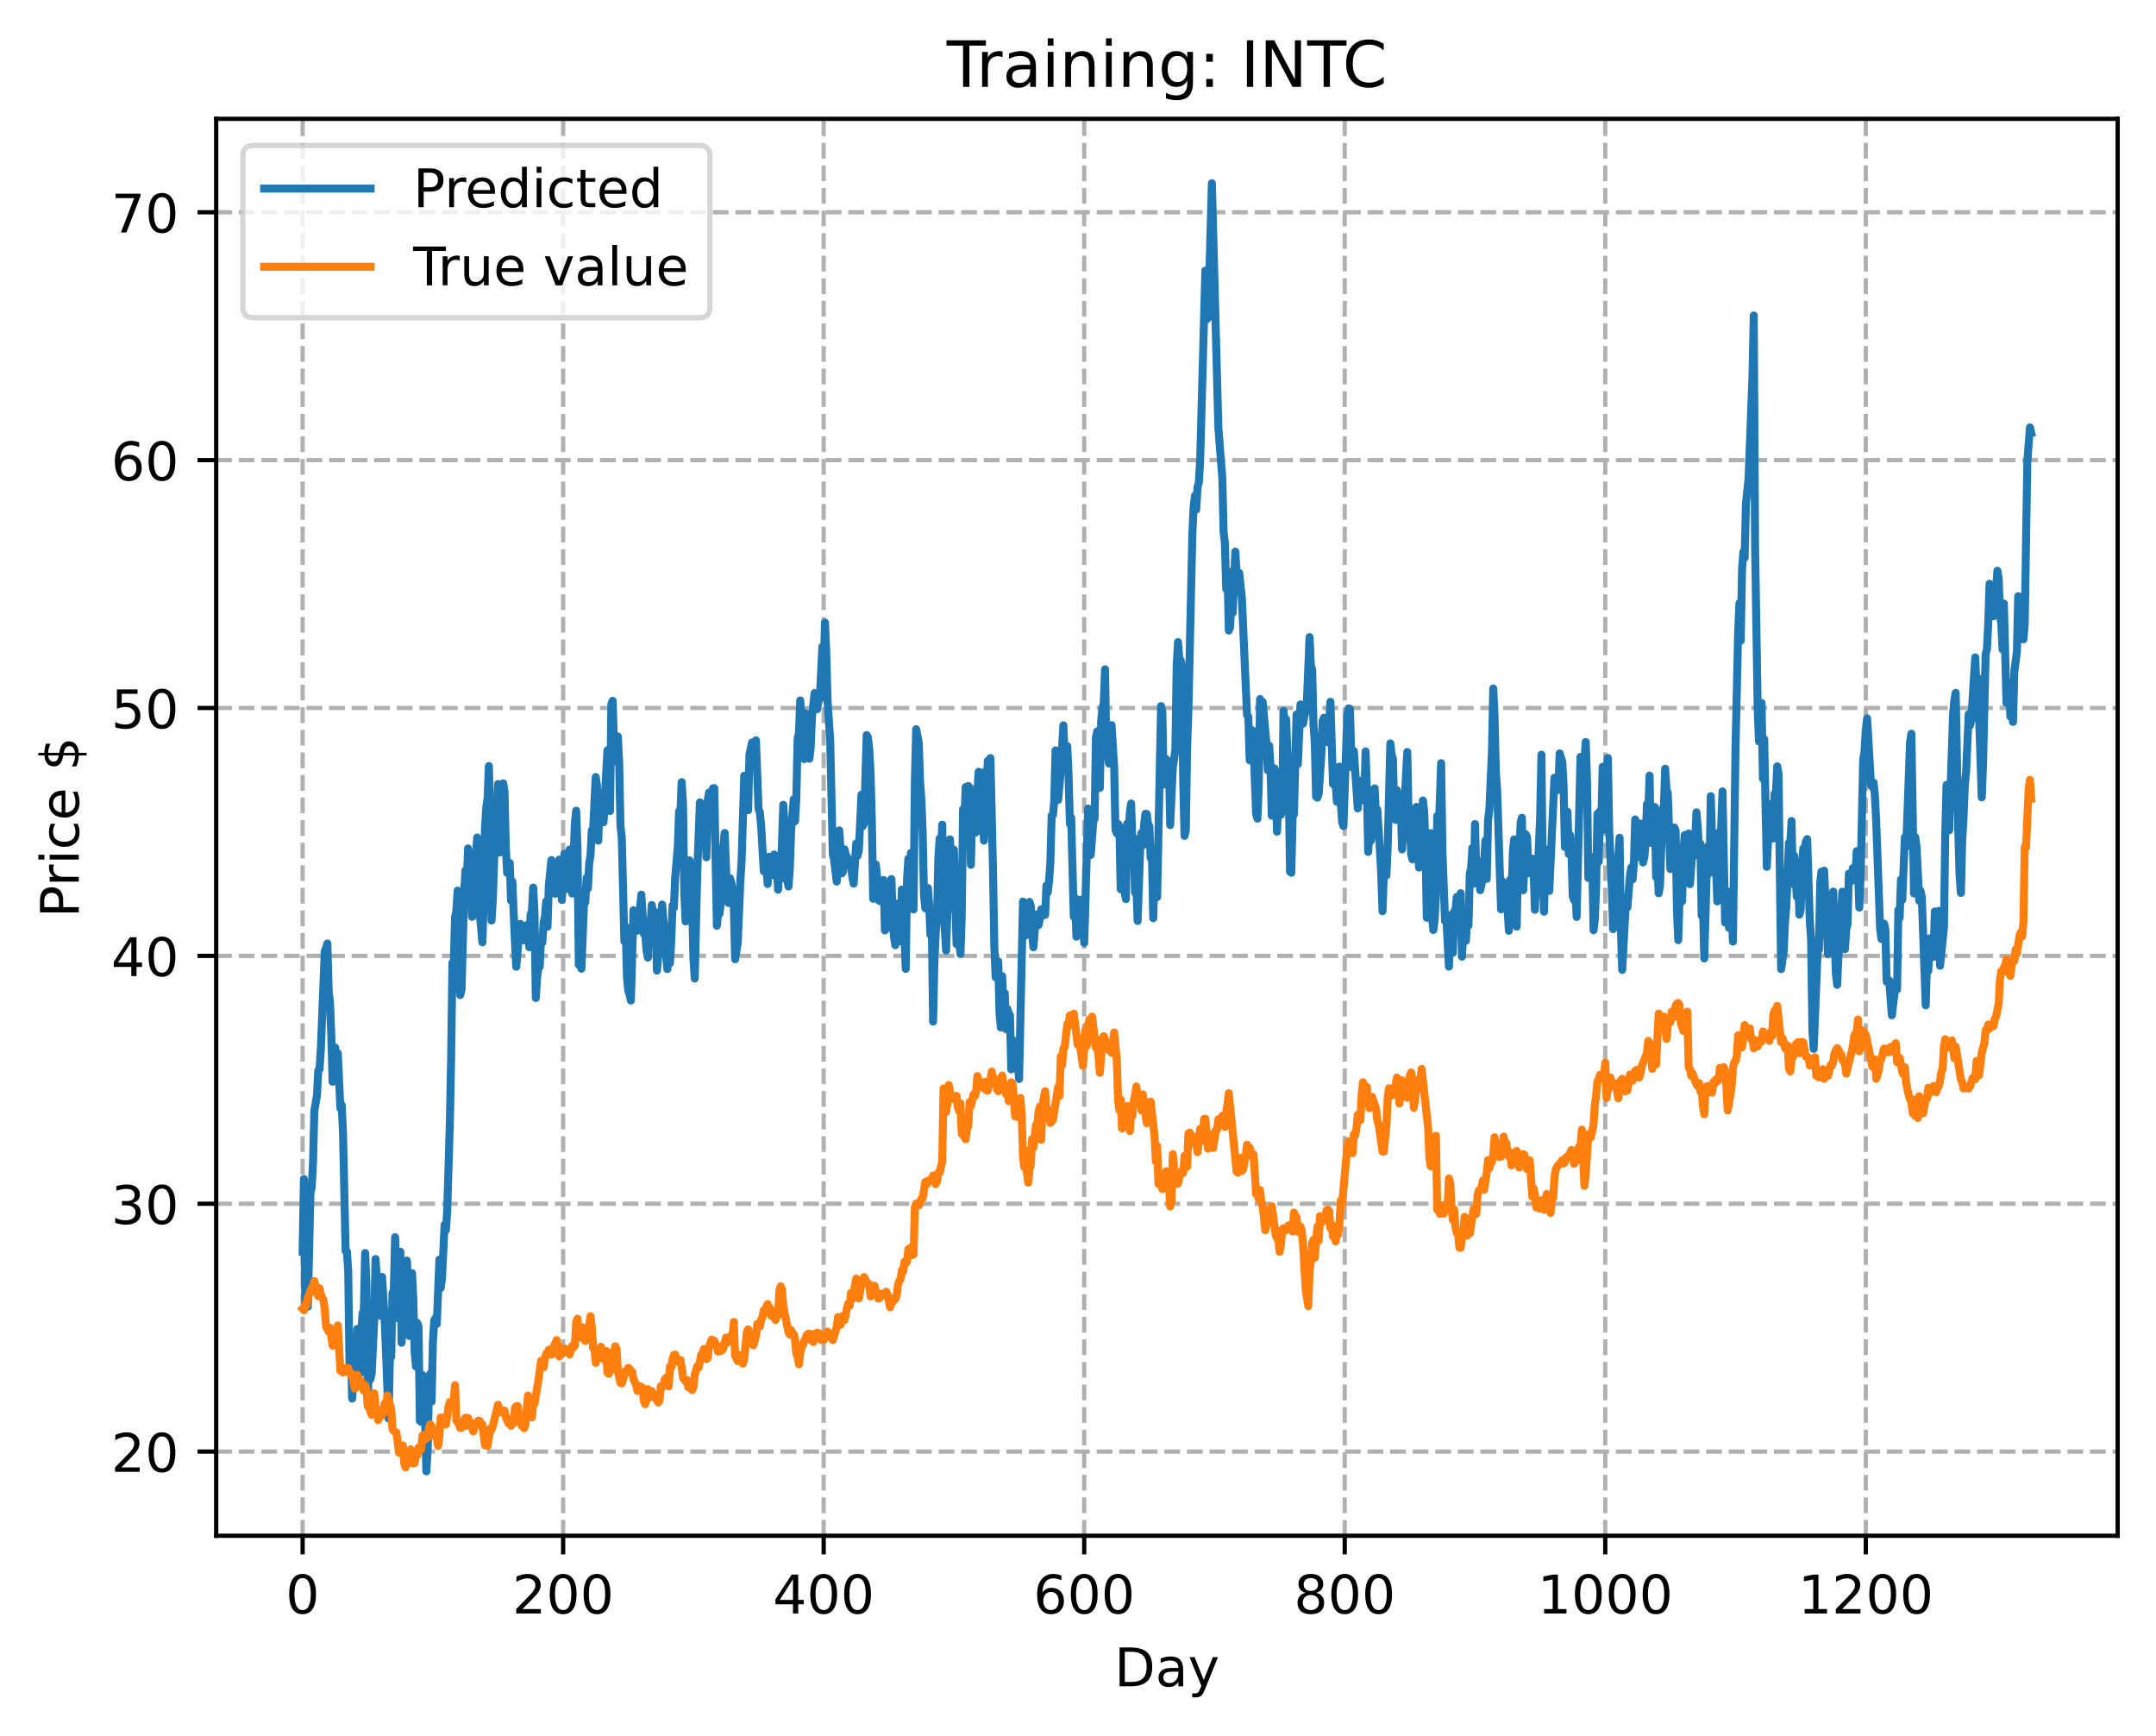 <?xml version="1.0" encoding="utf-8" standalone="no"?>
<!DOCTYPE svg PUBLIC "-//W3C//DTD SVG 1.1//EN"
  "http://www.w3.org/Graphics/SVG/1.1/DTD/svg11.dtd">
<!-- Created with matplotlib (https://matplotlib.org/) -->
<svg height="325.986pt" version="1.1" viewBox="0 0 404.923 325.986" width="404.923pt" xmlns="http://www.w3.org/2000/svg" xmlns:xlink="http://www.w3.org/1999/xlink">
 <defs>
  <style type="text/css">
*{stroke-linecap:butt;stroke-linejoin:round;}
  </style>
 </defs>
 <g id="figure_1">
  <g id="patch_1">
   <path d="M 0 325.986 
L 404.923 325.986 
L 404.923 0 
L 0 0 
z
" style="fill:#ffffff;"/>
  </g>
  <g id="axes_1">
   <g id="patch_2">
    <path d="M 40.603 288.43 
L 397.723 288.43 
L 397.723 22.318 
L 40.603 22.318 
z
" style="fill:#ffffff;"/>
   </g>
   <g id="matplotlib.axis_1">
    <g id="xtick_1">
     <g id="line2d_1">
      <path clip-path="url(#pb9dff1944b)" d="M 56.836 288.43 
L 56.836 22.318 
" style="fill:none;stroke:#b0b0b0;stroke-dasharray:2.96,1.28;stroke-dashoffset:0;stroke-width:0.8;"/>
     </g>
     <g id="line2d_2">
      <defs>
       <path d="M 0 0 
L 0 3.5 
" id="m6ac5f3575c" style="stroke:#000000;stroke-width:0.8;"/>
      </defs>
      <g>
       <use style="stroke:#000000;stroke-width:0.8;" x="56.836" xlink:href="#m6ac5f3575c" y="288.43"/>
      </g>
     </g>
     <g id="text_1">
      <!-- 0 -->
      <defs>
       <path d="M 31.781 66.406 
Q 24.172 66.406 20.328 58.906 
Q 16.5 51.422 16.5 36.375 
Q 16.5 21.391 20.328 13.891 
Q 24.172 6.391 31.781 6.391 
Q 39.453 6.391 43.281 13.891 
Q 47.125 21.391 47.125 36.375 
Q 47.125 51.422 43.281 58.906 
Q 39.453 66.406 31.781 66.406 
z
M 31.781 74.219 
Q 44.047 74.219 50.516 64.516 
Q 56.984 54.828 56.984 36.375 
Q 56.984 17.969 50.516 8.266 
Q 44.047 -1.422 31.781 -1.422 
Q 19.531 -1.422 13.062 8.266 
Q 6.594 17.969 6.594 36.375 
Q 6.594 54.828 13.062 64.516 
Q 19.531 74.219 31.781 74.219 
z
" id="DejaVuSans-48"/>
      </defs>
      <g transform="translate(53.655 303.029)scale(0.1 -0.1)">
       <use xlink:href="#DejaVuSans-48"/>
      </g>
     </g>
    </g>
    <g id="xtick_2">
     <g id="line2d_3">
      <path clip-path="url(#pb9dff1944b)" d="M 105.766 288.43 
L 105.766 22.318 
" style="fill:none;stroke:#b0b0b0;stroke-dasharray:2.96,1.28;stroke-dashoffset:0;stroke-width:0.8;"/>
     </g>
     <g id="line2d_4">
      <g>
       <use style="stroke:#000000;stroke-width:0.8;" x="105.766" xlink:href="#m6ac5f3575c" y="288.43"/>
      </g>
     </g>
     <g id="text_2">
      <!-- 200 -->
      <defs>
       <path d="M 19.188 8.297 
L 53.609 8.297 
L 53.609 0 
L 7.328 0 
L 7.328 8.297 
Q 12.938 14.109 22.625 23.891 
Q 32.328 33.688 34.812 36.531 
Q 39.547 41.844 41.422 45.531 
Q 43.312 49.219 43.312 52.781 
Q 43.312 58.594 39.234 62.25 
Q 35.156 65.922 28.609 65.922 
Q 23.969 65.922 18.812 64.312 
Q 13.672 62.703 7.812 59.422 
L 7.812 69.391 
Q 13.766 71.781 18.938 73 
Q 24.125 74.219 28.422 74.219 
Q 39.75 74.219 46.484 68.547 
Q 53.219 62.891 53.219 53.422 
Q 53.219 48.922 51.531 44.891 
Q 49.859 40.875 45.406 35.406 
Q 44.188 33.984 37.641 27.219 
Q 31.109 20.453 19.188 8.297 
z
" id="DejaVuSans-50"/>
      </defs>
      <g transform="translate(96.223 303.029)scale(0.1 -0.1)">
       <use xlink:href="#DejaVuSans-50"/>
       <use x="63.623" xlink:href="#DejaVuSans-48"/>
       <use x="127.246" xlink:href="#DejaVuSans-48"/>
      </g>
     </g>
    </g>
    <g id="xtick_3">
     <g id="line2d_5">
      <path clip-path="url(#pb9dff1944b)" d="M 154.697 288.43 
L 154.697 22.318 
" style="fill:none;stroke:#b0b0b0;stroke-dasharray:2.96,1.28;stroke-dashoffset:0;stroke-width:0.8;"/>
     </g>
     <g id="line2d_6">
      <g>
       <use style="stroke:#000000;stroke-width:0.8;" x="154.697" xlink:href="#m6ac5f3575c" y="288.43"/>
      </g>
     </g>
     <g id="text_3">
      <!-- 400 -->
      <defs>
       <path d="M 37.797 64.312 
L 12.891 25.391 
L 37.797 25.391 
z
M 35.203 72.906 
L 47.609 72.906 
L 47.609 25.391 
L 58.016 25.391 
L 58.016 17.188 
L 47.609 17.188 
L 47.609 0 
L 37.797 0 
L 37.797 17.188 
L 4.891 17.188 
L 4.891 26.703 
z
" id="DejaVuSans-52"/>
      </defs>
      <g transform="translate(145.153 303.029)scale(0.1 -0.1)">
       <use xlink:href="#DejaVuSans-52"/>
       <use x="63.623" xlink:href="#DejaVuSans-48"/>
       <use x="127.246" xlink:href="#DejaVuSans-48"/>
      </g>
     </g>
    </g>
    <g id="xtick_4">
     <g id="line2d_7">
      <path clip-path="url(#pb9dff1944b)" d="M 203.628 288.43 
L 203.628 22.318 
" style="fill:none;stroke:#b0b0b0;stroke-dasharray:2.96,1.28;stroke-dashoffset:0;stroke-width:0.8;"/>
     </g>
     <g id="line2d_8">
      <g>
       <use style="stroke:#000000;stroke-width:0.8;" x="203.628" xlink:href="#m6ac5f3575c" y="288.43"/>
      </g>
     </g>
     <g id="text_4">
      <!-- 600 -->
      <defs>
       <path d="M 33.016 40.375 
Q 26.375 40.375 22.484 35.828 
Q 18.609 31.297 18.609 23.391 
Q 18.609 15.531 22.484 10.953 
Q 26.375 6.391 33.016 6.391 
Q 39.656 6.391 43.531 10.953 
Q 47.406 15.531 47.406 23.391 
Q 47.406 31.297 43.531 35.828 
Q 39.656 40.375 33.016 40.375 
z
M 52.594 71.297 
L 52.594 62.312 
Q 48.875 64.062 45.094 64.984 
Q 41.312 65.922 37.594 65.922 
Q 27.828 65.922 22.672 59.328 
Q 17.531 52.734 16.797 39.406 
Q 19.672 43.656 24.016 45.922 
Q 28.375 48.188 33.594 48.188 
Q 44.578 48.188 50.953 41.516 
Q 57.328 34.859 57.328 23.391 
Q 57.328 12.156 50.688 5.359 
Q 44.047 -1.422 33.016 -1.422 
Q 20.359 -1.422 13.672 8.266 
Q 6.984 17.969 6.984 36.375 
Q 6.984 53.656 15.188 63.938 
Q 23.391 74.219 37.203 74.219 
Q 40.922 74.219 44.703 73.484 
Q 48.484 72.75 52.594 71.297 
z
" id="DejaVuSans-54"/>
      </defs>
      <g transform="translate(194.084 303.029)scale(0.1 -0.1)">
       <use xlink:href="#DejaVuSans-54"/>
       <use x="63.623" xlink:href="#DejaVuSans-48"/>
       <use x="127.246" xlink:href="#DejaVuSans-48"/>
      </g>
     </g>
    </g>
    <g id="xtick_5">
     <g id="line2d_9">
      <path clip-path="url(#pb9dff1944b)" d="M 252.558 288.43 
L 252.558 22.318 
" style="fill:none;stroke:#b0b0b0;stroke-dasharray:2.96,1.28;stroke-dashoffset:0;stroke-width:0.8;"/>
     </g>
     <g id="line2d_10">
      <g>
       <use style="stroke:#000000;stroke-width:0.8;" x="252.558" xlink:href="#m6ac5f3575c" y="288.43"/>
      </g>
     </g>
     <g id="text_5">
      <!-- 800 -->
      <defs>
       <path d="M 31.781 34.625 
Q 24.75 34.625 20.719 30.859 
Q 16.703 27.094 16.703 20.516 
Q 16.703 13.922 20.719 10.156 
Q 24.75 6.391 31.781 6.391 
Q 38.812 6.391 42.859 10.172 
Q 46.922 13.969 46.922 20.516 
Q 46.922 27.094 42.891 30.859 
Q 38.875 34.625 31.781 34.625 
z
M 21.922 38.812 
Q 15.578 40.375 12.031 44.719 
Q 8.5 49.078 8.5 55.328 
Q 8.5 64.062 14.719 69.141 
Q 20.953 74.219 31.781 74.219 
Q 42.672 74.219 48.875 69.141 
Q 55.078 64.062 55.078 55.328 
Q 55.078 49.078 51.531 44.719 
Q 48 40.375 41.703 38.812 
Q 48.828 37.156 52.797 32.312 
Q 56.781 27.484 56.781 20.516 
Q 56.781 9.906 50.312 4.234 
Q 43.844 -1.422 31.781 -1.422 
Q 19.734 -1.422 13.25 4.234 
Q 6.781 9.906 6.781 20.516 
Q 6.781 27.484 10.781 32.312 
Q 14.797 37.156 21.922 38.812 
z
M 18.312 54.391 
Q 18.312 48.734 21.844 45.562 
Q 25.391 42.391 31.781 42.391 
Q 38.141 42.391 41.719 45.562 
Q 45.312 48.734 45.312 54.391 
Q 45.312 60.062 41.719 63.234 
Q 38.141 66.406 31.781 66.406 
Q 25.391 66.406 21.844 63.234 
Q 18.312 60.062 18.312 54.391 
z
" id="DejaVuSans-56"/>
      </defs>
      <g transform="translate(243.015 303.029)scale(0.1 -0.1)">
       <use xlink:href="#DejaVuSans-56"/>
       <use x="63.623" xlink:href="#DejaVuSans-48"/>
       <use x="127.246" xlink:href="#DejaVuSans-48"/>
      </g>
     </g>
    </g>
    <g id="xtick_6">
     <g id="line2d_11">
      <path clip-path="url(#pb9dff1944b)" d="M 301.489 288.43 
L 301.489 22.318 
" style="fill:none;stroke:#b0b0b0;stroke-dasharray:2.96,1.28;stroke-dashoffset:0;stroke-width:0.8;"/>
     </g>
     <g id="line2d_12">
      <g>
       <use style="stroke:#000000;stroke-width:0.8;" x="301.489" xlink:href="#m6ac5f3575c" y="288.43"/>
      </g>
     </g>
     <g id="text_6">
      <!-- 1000 -->
      <defs>
       <path d="M 12.406 8.297 
L 28.516 8.297 
L 28.516 63.922 
L 10.984 60.406 
L 10.984 69.391 
L 28.422 72.906 
L 38.281 72.906 
L 38.281 8.297 
L 54.391 8.297 
L 54.391 0 
L 12.406 0 
z
" id="DejaVuSans-49"/>
      </defs>
      <g transform="translate(288.764 303.029)scale(0.1 -0.1)">
       <use xlink:href="#DejaVuSans-49"/>
       <use x="63.623" xlink:href="#DejaVuSans-48"/>
       <use x="127.246" xlink:href="#DejaVuSans-48"/>
       <use x="190.869" xlink:href="#DejaVuSans-48"/>
      </g>
     </g>
    </g>
    <g id="xtick_7">
     <g id="line2d_13">
      <path clip-path="url(#pb9dff1944b)" d="M 350.419 288.43 
L 350.419 22.318 
" style="fill:none;stroke:#b0b0b0;stroke-dasharray:2.96,1.28;stroke-dashoffset:0;stroke-width:0.8;"/>
     </g>
     <g id="line2d_14">
      <g>
       <use style="stroke:#000000;stroke-width:0.8;" x="350.419" xlink:href="#m6ac5f3575c" y="288.43"/>
      </g>
     </g>
     <g id="text_7">
      <!-- 1200 -->
      <g transform="translate(337.694 303.029)scale(0.1 -0.1)">
       <use xlink:href="#DejaVuSans-49"/>
       <use x="63.623" xlink:href="#DejaVuSans-50"/>
       <use x="127.246" xlink:href="#DejaVuSans-48"/>
       <use x="190.869" xlink:href="#DejaVuSans-48"/>
      </g>
     </g>
    </g>
    <g id="text_8">
     <!-- Day -->
     <defs>
      <path d="M 19.672 64.797 
L 19.672 8.109 
L 31.594 8.109 
Q 46.688 8.109 53.688 14.938 
Q 60.688 21.781 60.688 36.531 
Q 60.688 51.172 53.688 57.984 
Q 46.688 64.797 31.594 64.797 
z
M 9.812 72.906 
L 30.078 72.906 
Q 51.266 72.906 61.172 64.094 
Q 71.094 55.281 71.094 36.531 
Q 71.094 17.672 61.125 8.828 
Q 51.172 0 30.078 0 
L 9.812 0 
z
" id="DejaVuSans-68"/>
      <path d="M 34.281 27.484 
Q 23.391 27.484 19.188 25 
Q 14.984 22.516 14.984 16.5 
Q 14.984 11.719 18.141 8.906 
Q 21.297 6.109 26.703 6.109 
Q 34.188 6.109 38.703 11.406 
Q 43.219 16.703 43.219 25.484 
L 43.219 27.484 
z
M 52.203 31.203 
L 52.203 0 
L 43.219 0 
L 43.219 8.297 
Q 40.141 3.328 35.547 0.953 
Q 30.953 -1.422 24.312 -1.422 
Q 15.922 -1.422 10.953 3.297 
Q 6 8.016 6 15.922 
Q 6 25.141 12.172 29.828 
Q 18.359 34.516 30.609 34.516 
L 43.219 34.516 
L 43.219 35.406 
Q 43.219 41.609 39.141 45 
Q 35.062 48.391 27.688 48.391 
Q 23 48.391 18.547 47.266 
Q 14.109 46.141 10.016 43.891 
L 10.016 52.203 
Q 14.938 54.109 19.578 55.047 
Q 24.219 56 28.609 56 
Q 40.484 56 46.344 49.844 
Q 52.203 43.703 52.203 31.203 
z
" id="DejaVuSans-97"/>
      <path d="M 32.172 -5.078 
Q 28.375 -14.844 24.75 -17.812 
Q 21.141 -20.797 15.094 -20.797 
L 7.906 -20.797 
L 7.906 -13.281 
L 13.188 -13.281 
Q 16.891 -13.281 18.938 -11.516 
Q 21 -9.766 23.484 -3.219 
L 25.094 0.875 
L 2.984 54.688 
L 12.5 54.688 
L 29.594 11.922 
L 46.688 54.688 
L 56.203 54.688 
z
" id="DejaVuSans-121"/>
     </defs>
     <g transform="translate(209.29 316.707)scale(0.1 -0.1)">
      <use xlink:href="#DejaVuSans-68"/>
      <use x="77.002" xlink:href="#DejaVuSans-97"/>
      <use x="138.281" xlink:href="#DejaVuSans-121"/>
     </g>
    </g>
   </g>
   <g id="matplotlib.axis_2">
    <g id="ytick_1">
     <g id="line2d_15">
      <path clip-path="url(#pb9dff1944b)" d="M 40.603 272.627 
L 397.723 272.627 
" style="fill:none;stroke:#b0b0b0;stroke-dasharray:2.96,1.28;stroke-dashoffset:0;stroke-width:0.8;"/>
     </g>
     <g id="line2d_16">
      <defs>
       <path d="M 0 0 
L -3.5 0 
" id="m5afa274778" style="stroke:#000000;stroke-width:0.8;"/>
      </defs>
      <g>
       <use style="stroke:#000000;stroke-width:0.8;" x="40.603" xlink:href="#m5afa274778" y="272.627"/>
      </g>
     </g>
     <g id="text_9">
      <!-- 20 -->
      <g transform="translate(20.878 276.426)scale(0.1 -0.1)">
       <use xlink:href="#DejaVuSans-50"/>
       <use x="63.623" xlink:href="#DejaVuSans-48"/>
      </g>
     </g>
    </g>
    <g id="ytick_2">
     <g id="line2d_17">
      <path clip-path="url(#pb9dff1944b)" d="M 40.603 226.075 
L 397.723 226.075 
" style="fill:none;stroke:#b0b0b0;stroke-dasharray:2.96,1.28;stroke-dashoffset:0;stroke-width:0.8;"/>
     </g>
     <g id="line2d_18">
      <g>
       <use style="stroke:#000000;stroke-width:0.8;" x="40.603" xlink:href="#m5afa274778" y="226.075"/>
      </g>
     </g>
     <g id="text_10">
      <!-- 30 -->
      <defs>
       <path d="M 40.578 39.312 
Q 47.656 37.797 51.625 33 
Q 55.609 28.219 55.609 21.188 
Q 55.609 10.406 48.188 4.484 
Q 40.766 -1.422 27.094 -1.422 
Q 22.516 -1.422 17.656 -0.516 
Q 12.797 0.391 7.625 2.203 
L 7.625 11.719 
Q 11.719 9.328 16.594 8.109 
Q 21.484 6.891 26.812 6.891 
Q 36.078 6.891 40.938 10.547 
Q 45.797 14.203 45.797 21.188 
Q 45.797 27.641 41.281 31.266 
Q 36.766 34.906 28.719 34.906 
L 20.219 34.906 
L 20.219 43.016 
L 29.109 43.016 
Q 36.375 43.016 40.234 45.922 
Q 44.094 48.828 44.094 54.297 
Q 44.094 59.906 40.109 62.906 
Q 36.141 65.922 28.719 65.922 
Q 24.656 65.922 20.016 65.031 
Q 15.375 64.156 9.812 62.312 
L 9.812 71.094 
Q 15.438 72.656 20.344 73.438 
Q 25.25 74.219 29.594 74.219 
Q 40.828 74.219 47.359 69.109 
Q 53.906 64.016 53.906 55.328 
Q 53.906 49.266 50.438 45.094 
Q 46.969 40.922 40.578 39.312 
z
" id="DejaVuSans-51"/>
      </defs>
      <g transform="translate(20.878 229.874)scale(0.1 -0.1)">
       <use xlink:href="#DejaVuSans-51"/>
       <use x="63.623" xlink:href="#DejaVuSans-48"/>
      </g>
     </g>
    </g>
    <g id="ytick_3">
     <g id="line2d_19">
      <path clip-path="url(#pb9dff1944b)" d="M 40.603 179.522 
L 397.723 179.522 
" style="fill:none;stroke:#b0b0b0;stroke-dasharray:2.96,1.28;stroke-dashoffset:0;stroke-width:0.8;"/>
     </g>
     <g id="line2d_20">
      <g>
       <use style="stroke:#000000;stroke-width:0.8;" x="40.603" xlink:href="#m5afa274778" y="179.522"/>
      </g>
     </g>
     <g id="text_11">
      <!-- 40 -->
      <g transform="translate(20.878 183.321)scale(0.1 -0.1)">
       <use xlink:href="#DejaVuSans-52"/>
       <use x="63.623" xlink:href="#DejaVuSans-48"/>
      </g>
     </g>
    </g>
    <g id="ytick_4">
     <g id="line2d_21">
      <path clip-path="url(#pb9dff1944b)" d="M 40.603 132.97 
L 397.723 132.97 
" style="fill:none;stroke:#b0b0b0;stroke-dasharray:2.96,1.28;stroke-dashoffset:0;stroke-width:0.8;"/>
     </g>
     <g id="line2d_22">
      <g>
       <use style="stroke:#000000;stroke-width:0.8;" x="40.603" xlink:href="#m5afa274778" y="132.97"/>
      </g>
     </g>
     <g id="text_12">
      <!-- 50 -->
      <defs>
       <path d="M 10.797 72.906 
L 49.516 72.906 
L 49.516 64.594 
L 19.828 64.594 
L 19.828 46.734 
Q 21.969 47.469 24.109 47.828 
Q 26.266 48.188 28.422 48.188 
Q 40.625 48.188 47.75 41.5 
Q 54.891 34.812 54.891 23.391 
Q 54.891 11.625 47.562 5.094 
Q 40.234 -1.422 26.906 -1.422 
Q 22.312 -1.422 17.547 -0.641 
Q 12.797 0.141 7.719 1.703 
L 7.719 11.625 
Q 12.109 9.234 16.797 8.062 
Q 21.484 6.891 26.703 6.891 
Q 35.156 6.891 40.078 11.328 
Q 45.016 15.766 45.016 23.391 
Q 45.016 31 40.078 35.438 
Q 35.156 39.891 26.703 39.891 
Q 22.75 39.891 18.812 39.016 
Q 14.891 38.141 10.797 36.281 
z
" id="DejaVuSans-53"/>
      </defs>
      <g transform="translate(20.878 136.769)scale(0.1 -0.1)">
       <use xlink:href="#DejaVuSans-53"/>
       <use x="63.623" xlink:href="#DejaVuSans-48"/>
      </g>
     </g>
    </g>
    <g id="ytick_5">
     <g id="line2d_23">
      <path clip-path="url(#pb9dff1944b)" d="M 40.603 86.417 
L 397.723 86.417 
" style="fill:none;stroke:#b0b0b0;stroke-dasharray:2.96,1.28;stroke-dashoffset:0;stroke-width:0.8;"/>
     </g>
     <g id="line2d_24">
      <g>
       <use style="stroke:#000000;stroke-width:0.8;" x="40.603" xlink:href="#m5afa274778" y="86.417"/>
      </g>
     </g>
     <g id="text_13">
      <!-- 60 -->
      <g transform="translate(20.878 90.217)scale(0.1 -0.1)">
       <use xlink:href="#DejaVuSans-54"/>
       <use x="63.623" xlink:href="#DejaVuSans-48"/>
      </g>
     </g>
    </g>
    <g id="ytick_6">
     <g id="line2d_25">
      <path clip-path="url(#pb9dff1944b)" d="M 40.603 39.865 
L 397.723 39.865 
" style="fill:none;stroke:#b0b0b0;stroke-dasharray:2.96,1.28;stroke-dashoffset:0;stroke-width:0.8;"/>
     </g>
     <g id="line2d_26">
      <g>
       <use style="stroke:#000000;stroke-width:0.8;" x="40.603" xlink:href="#m5afa274778" y="39.865"/>
      </g>
     </g>
     <g id="text_14">
      <!-- 70 -->
      <defs>
       <path d="M 8.203 72.906 
L 55.078 72.906 
L 55.078 68.703 
L 28.609 0 
L 18.312 0 
L 43.219 64.594 
L 8.203 64.594 
z
" id="DejaVuSans-55"/>
      </defs>
      <g transform="translate(20.878 43.664)scale(0.1 -0.1)">
       <use xlink:href="#DejaVuSans-55"/>
       <use x="63.623" xlink:href="#DejaVuSans-48"/>
      </g>
     </g>
    </g>
    <g id="text_15">
     <!-- Price $ -->
     <defs>
      <path d="M 19.672 64.797 
L 19.672 37.406 
L 32.078 37.406 
Q 38.969 37.406 42.719 40.969 
Q 46.484 44.531 46.484 51.125 
Q 46.484 57.672 42.719 61.234 
Q 38.969 64.797 32.078 64.797 
z
M 9.812 72.906 
L 32.078 72.906 
Q 44.344 72.906 50.609 67.359 
Q 56.891 61.812 56.891 51.125 
Q 56.891 40.328 50.609 34.812 
Q 44.344 29.297 32.078 29.297 
L 19.672 29.297 
L 19.672 0 
L 9.812 0 
z
" id="DejaVuSans-80"/>
      <path d="M 41.109 46.297 
Q 39.594 47.172 37.812 47.578 
Q 36.031 48 33.891 48 
Q 26.266 48 22.188 43.047 
Q 18.109 38.094 18.109 28.812 
L 18.109 0 
L 9.078 0 
L 9.078 54.688 
L 18.109 54.688 
L 18.109 46.188 
Q 20.953 51.172 25.484 53.578 
Q 30.031 56 36.531 56 
Q 37.453 56 38.578 55.875 
Q 39.703 55.766 41.062 55.516 
z
" id="DejaVuSans-114"/>
      <path d="M 9.422 54.688 
L 18.406 54.688 
L 18.406 0 
L 9.422 0 
z
M 9.422 75.984 
L 18.406 75.984 
L 18.406 64.594 
L 9.422 64.594 
z
" id="DejaVuSans-105"/>
      <path d="M 48.781 52.594 
L 48.781 44.188 
Q 44.969 46.297 41.141 47.344 
Q 37.312 48.391 33.406 48.391 
Q 24.656 48.391 19.812 42.844 
Q 14.984 37.312 14.984 27.297 
Q 14.984 17.281 19.812 11.734 
Q 24.656 6.203 33.406 6.203 
Q 37.312 6.203 41.141 7.25 
Q 44.969 8.297 48.781 10.406 
L 48.781 2.094 
Q 45.016 0.344 40.984 -0.531 
Q 36.969 -1.422 32.422 -1.422 
Q 20.062 -1.422 12.781 6.344 
Q 5.516 14.109 5.516 27.297 
Q 5.516 40.672 12.859 48.328 
Q 20.219 56 33.016 56 
Q 37.156 56 41.109 55.141 
Q 45.062 54.297 48.781 52.594 
z
" id="DejaVuSans-99"/>
      <path d="M 56.203 29.594 
L 56.203 25.203 
L 14.891 25.203 
Q 15.484 15.922 20.484 11.062 
Q 25.484 6.203 34.422 6.203 
Q 39.594 6.203 44.453 7.469 
Q 49.312 8.734 54.109 11.281 
L 54.109 2.781 
Q 49.266 0.734 44.188 -0.344 
Q 39.109 -1.422 33.891 -1.422 
Q 20.797 -1.422 13.156 6.188 
Q 5.516 13.812 5.516 26.812 
Q 5.516 40.234 12.766 48.109 
Q 20.016 56 32.328 56 
Q 43.359 56 49.781 48.891 
Q 56.203 41.797 56.203 29.594 
z
M 47.219 32.234 
Q 47.125 39.594 43.094 43.984 
Q 39.062 48.391 32.422 48.391 
Q 24.906 48.391 20.391 44.141 
Q 15.875 39.891 15.188 32.172 
z
" id="DejaVuSans-101"/>
      <path id="DejaVuSans-32"/>
      <path d="M 33.797 -14.703 
L 28.906 -14.703 
L 28.859 0 
Q 23.734 0.094 18.609 1.188 
Q 13.484 2.297 8.297 4.5 
L 8.297 13.281 
Q 13.281 10.156 18.375 8.562 
Q 23.484 6.984 28.906 6.938 
L 28.906 29.203 
Q 18.109 30.953 13.203 35.156 
Q 8.297 39.359 8.297 46.688 
Q 8.297 54.641 13.625 59.219 
Q 18.953 63.812 28.906 64.5 
L 28.906 75.984 
L 33.797 75.984 
L 33.797 64.656 
Q 38.328 64.453 42.578 63.688 
Q 46.828 62.938 50.875 61.625 
L 50.875 53.078 
Q 46.828 55.125 42.547 56.25 
Q 38.281 57.375 33.797 57.562 
L 33.797 36.719 
Q 44.875 35.016 50.094 30.609 
Q 55.328 26.219 55.328 18.609 
Q 55.328 10.359 49.781 5.594 
Q 44.234 0.828 33.797 0.094 
z
M 28.906 37.594 
L 28.906 57.625 
Q 23.25 56.984 20.266 54.391 
Q 17.281 51.812 17.281 47.516 
Q 17.281 43.312 20.031 40.969 
Q 22.797 38.625 28.906 37.594 
z
M 33.797 28.219 
L 33.797 7.078 
Q 39.984 7.906 43.141 10.594 
Q 46.297 13.281 46.297 17.672 
Q 46.297 21.969 43.281 24.5 
Q 40.281 27.047 33.797 28.219 
z
" id="DejaVuSans-36"/>
     </defs>
     <g transform="translate(14.798 172.342)rotate(-90)scale(0.1 -0.1)">
      <use xlink:href="#DejaVuSans-80"/>
      <use x="58.553" xlink:href="#DejaVuSans-114"/>
      <use x="99.666" xlink:href="#DejaVuSans-105"/>
      <use x="127.449" xlink:href="#DejaVuSans-99"/>
      <use x="182.43" xlink:href="#DejaVuSans-101"/>
      <use x="243.953" xlink:href="#DejaVuSans-32"/>
      <use x="275.74" xlink:href="#DejaVuSans-36"/>
     </g>
    </g>
   </g>
   <g id="line2d_27">
    <path clip-path="url(#pb9dff1944b)" d="M 56.836 235.081 
L 57.081 221.423 
L 57.325 244.697 
L 57.57 245.459 
L 57.814 245.4 
L 58.304 223.957 
L 58.548 223.044 
L 58.793 218.259 
L 59.038 208.644 
L 59.527 205.726 
L 59.772 201.103 
L 60.016 200.821 
L 60.261 196.936 
L 60.995 178.625 
L 61.24 178.077 
L 61.484 177.203 
L 61.729 186.132 
L 61.974 188.319 
L 62.218 194.281 
L 62.463 203.16 
L 62.708 202.445 
L 62.952 196.759 
L 63.197 199.289 
L 63.441 197.8 
L 63.931 208.141 
L 64.175 207.543 
L 64.42 212.8 
L 64.909 234.928 
L 65.154 235.043 
L 65.399 238.693 
L 65.643 256.283 
L 65.888 250.935 
L 66.133 262.67 
L 66.622 256.265 
L 66.867 258.527 
L 67.111 249.582 
L 67.356 250.055 
L 67.601 257.936 
L 67.845 250.498 
L 68.09 246.647 
L 68.335 246.006 
L 68.579 235.336 
L 68.824 241.28 
L 69.069 264.058 
L 69.313 253.725 
L 69.558 259.06 
L 69.802 257.989 
L 70.292 247.807 
L 70.536 236.459 
L 71.026 243.787 
L 71.27 241.304 
L 71.515 247.145 
L 71.76 239.831 
L 72.249 247.87 
L 72.983 266.411 
L 73.228 254.862 
L 73.472 254.862 
L 73.717 242.769 
L 73.962 242.466 
L 74.206 232.361 
L 74.696 247.568 
L 74.94 238.829 
L 75.185 235.096 
L 75.429 252.188 
L 75.919 238.923 
L 76.163 245.316 
L 76.408 236.753 
L 76.653 241.129 
L 76.897 250.919 
L 77.142 246.175 
L 77.387 239.117 
L 77.631 244.243 
L 77.876 253.865 
L 78.121 256.647 
L 78.365 248.47 
L 78.61 249.25 
L 78.855 266.858 
L 79.099 267.035 
L 79.344 258.261 
L 79.589 266.004 
L 79.833 266.618 
L 80.078 276.334 
L 80.323 272.2 
L 80.567 259.702 
L 80.812 257.974 
L 81.056 263.231 
L 81.301 252.154 
L 81.546 247.95 
L 81.79 247.542 
L 82.035 248.659 
L 82.524 236.573 
L 82.769 241.912 
L 83.014 239.981 
L 83.503 230.045 
L 83.748 231.028 
L 83.992 227.386 
L 84.482 211.163 
L 84.726 198.853 
L 84.971 180.817 
L 85.216 181.388 
L 85.46 172.35 
L 85.705 171.094 
L 85.95 167.271 
L 86.194 182.594 
L 86.439 186.88 
L 86.684 185.877 
L 87.173 167.652 
L 87.417 163.454 
L 87.662 165.854 
L 87.907 159.339 
L 88.151 161.127 
L 88.396 160.893 
L 88.641 172.186 
L 88.885 171.972 
L 89.13 168.823 
L 89.375 161.338 
L 89.619 157.297 
L 89.864 168.978 
L 90.598 176.972 
L 90.843 169.619 
L 91.087 155.533 
L 91.332 151.592 
L 91.577 149.847 
L 91.821 143.871 
L 92.066 153.729 
L 92.311 172.896 
L 92.555 169.107 
L 93.044 154.083 
L 93.289 155.564 
L 93.534 147.246 
L 93.778 160.121 
L 94.023 150.018 
L 94.268 147.994 
L 94.512 147.121 
L 94.757 148.725 
L 95.002 159.297 
L 95.246 163.949 
L 95.491 163.983 
L 95.736 162.088 
L 95.98 169.146 
L 96.225 165.544 
L 96.714 177.041 
L 96.959 181.57 
L 97.448 175.978 
L 97.693 173.53 
L 97.938 175.993 
L 98.182 173.906 
L 98.427 176.594 
L 98.916 173.745 
L 99.161 174.465 
L 99.405 177.898 
L 99.65 171.694 
L 99.895 171.216 
L 100.139 166.701 
L 100.384 171.382 
L 100.629 187.44 
L 100.873 183.618 
L 101.118 181.697 
L 101.363 181.565 
L 101.607 176.359 
L 101.852 177.048 
L 102.097 173.291 
L 102.341 172.171 
L 102.586 169.285 
L 102.831 174.04 
L 103.075 166.305 
L 103.565 161.531 
L 103.809 163.062 
L 104.054 166.756 
L 104.299 167.852 
L 104.788 163.271 
L 105.032 161.445 
L 105.277 161.959 
L 105.522 169.031 
L 106.011 160.327 
L 106.5 166.964 
L 106.745 164.977 
L 106.99 159.544 
L 107.479 167.827 
L 107.968 154.586 
L 108.213 152.258 
L 108.458 159.086 
L 108.702 181.209 
L 108.947 175.045 
L 109.192 181.94 
L 109.681 169.771 
L 109.926 169.455 
L 110.17 164.871 
L 110.415 166.842 
L 110.66 162.156 
L 110.904 160.622 
L 111.149 155.935 
L 111.393 155.809 
L 111.883 145.942 
L 112.127 147.544 
L 112.372 157.894 
L 112.617 149.513 
L 112.861 151.416 
L 113.106 148.937 
L 113.351 154.435 
L 114.085 140.915 
L 114.574 152.325 
L 114.819 132.223 
L 115.063 131.623 
L 115.308 139.299 
L 115.797 143.073 
L 116.042 138.324 
L 116.287 143.202 
L 116.531 155.049 
L 116.776 157.333 
L 117.265 176.787 
L 117.51 174.066 
L 117.754 183.586 
L 117.999 186.069 
L 118.244 186.772 
L 118.488 187.916 
L 118.978 170.962 
L 119.222 173.84 
L 119.467 172.449 
L 119.712 174.804 
L 119.956 173.095 
L 120.446 168.017 
L 120.935 175.412 
L 121.18 175.381 
L 121.424 178.532 
L 121.669 179.851 
L 121.914 175.578 
L 122.158 174.277 
L 122.403 169.979 
L 122.648 171.333 
L 122.892 174.652 
L 123.137 171.352 
L 123.381 182.292 
L 123.626 179.366 
L 123.871 174.827 
L 124.36 169.888 
L 124.605 172.952 
L 124.849 174.525 
L 125.094 179.521 
L 125.339 182.01 
L 125.583 179.523 
L 125.828 180.892 
L 126.073 176.559 
L 126.317 170.046 
L 126.562 170.486 
L 126.807 164.855 
L 127.296 159.048 
L 127.541 152.355 
L 127.785 152.644 
L 128.03 146.889 
L 128.275 150.918 
L 128.519 167.705 
L 128.764 173.057 
L 129.008 168.029 
L 129.253 167.328 
L 129.498 161.587 
L 129.742 164.756 
L 129.987 169.556 
L 130.232 179.918 
L 130.476 183.774 
L 130.966 163.329 
L 131.455 150.697 
L 131.7 152.152 
L 131.944 156.028 
L 132.189 153.21 
L 132.434 155.008 
L 132.678 161.009 
L 132.923 150.371 
L 133.168 148.841 
L 133.412 152.572 
L 133.657 151 
L 133.902 148.068 
L 134.146 148.017 
L 134.636 173.868 
L 134.88 171.456 
L 135.125 171.606 
L 135.369 169.807 
L 135.859 158.927 
L 136.103 156.441 
L 136.593 169.075 
L 136.837 169.594 
L 137.082 164.943 
L 137.327 165.666 
L 137.571 167.195 
L 137.816 169.837 
L 138.061 180.162 
L 138.55 177.183 
L 139.039 165.593 
L 139.284 161.636 
L 139.773 145.701 
L 140.018 145.943 
L 140.507 152.176 
L 140.752 141.773 
L 141.241 139.448 
L 141.73 141.523 
L 141.975 139.042 
L 142.464 151.864 
L 142.709 152.597 
L 142.954 155.077 
L 143.443 163.616 
L 143.688 162.25 
L 143.932 162.537 
L 144.177 166.017 
L 144.422 160.898 
L 144.666 161.988 
L 144.911 163.607 
L 145.156 164.37 
L 145.4 160.487 
L 145.645 163.889 
L 145.89 162.892 
L 146.134 167.096 
L 146.379 161.734 
L 146.624 165.098 
L 147.113 151.156 
L 147.357 155.372 
L 147.602 164.097 
L 148.091 166.506 
L 148.336 163.158 
L 148.581 155.978 
L 149.07 150.103 
L 149.315 154.25 
L 149.559 149.941 
L 149.804 138.673 
L 150.049 137.741 
L 150.293 131.548 
L 150.783 139.996 
L 151.027 142.57 
L 151.272 133.943 
L 152.006 142.496 
L 152.251 140.518 
L 152.495 134.626 
L 152.984 130.163 
L 153.229 131.172 
L 153.474 133.188 
L 153.718 131.536 
L 153.963 131.334 
L 154.452 121.458 
L 154.697 125.678 
L 154.942 116.931 
L 155.186 122.724 
L 155.431 131.687 
L 155.92 139.012 
L 156.41 160.401 
L 156.654 161.484 
L 157.144 165.569 
L 157.633 155.967 
L 158.122 164.022 
L 158.367 163.638 
L 158.612 159.516 
L 158.856 160.563 
L 159.59 161.754 
L 159.835 162.244 
L 160.079 164.727 
L 160.324 165.951 
L 160.813 158.409 
L 161.058 160.727 
L 161.303 159.727 
L 161.792 149.252 
L 162.037 155.161 
L 162.281 154.629 
L 162.771 138.054 
L 163.015 138.474 
L 163.26 140.847 
L 163.505 145.381 
L 163.749 154.392 
L 163.994 168.807 
L 164.483 162.368 
L 164.728 164.711 
L 164.972 169.003 
L 165.217 169.226 
L 165.462 166.333 
L 165.706 166.955 
L 165.951 165.272 
L 166.196 174.735 
L 166.44 173.723 
L 166.685 174.295 
L 166.93 169.622 
L 167.174 170.275 
L 167.419 165.106 
L 167.664 172.748 
L 167.908 175.995 
L 168.153 177.518 
L 168.398 169.709 
L 168.887 170.992 
L 169.132 176.808 
L 169.376 167.069 
L 169.621 169.746 
L 170.11 181.967 
L 170.355 165.187 
L 170.6 161.29 
L 170.844 169.886 
L 171.089 160.189 
L 171.578 170.807 
L 171.823 146.816 
L 172.067 136.955 
L 172.557 139.556 
L 172.801 146.812 
L 173.046 150.14 
L 173.291 156.406 
L 173.535 168.142 
L 173.78 170.567 
L 174.025 170.687 
L 174.269 166.786 
L 174.514 170.036 
L 174.759 175.607 
L 175.003 173.873 
L 175.248 191.864 
L 175.493 180.62 
L 175.737 175.143 
L 175.982 172.26 
L 176.227 161.243 
L 176.471 157.476 
L 176.716 160.653 
L 176.96 154.887 
L 177.205 170.598 
L 177.694 178.535 
L 177.939 170.926 
L 178.184 170.849 
L 178.428 157.645 
L 178.673 165.663 
L 178.918 168.324 
L 179.162 159.593 
L 179.652 177.336 
L 179.896 170.699 
L 180.141 176.347 
L 180.386 179.181 
L 180.63 171.778 
L 180.875 151.99 
L 181.12 154.311 
L 181.364 147.821 
L 181.609 148.58 
L 181.854 147.619 
L 182.098 147.87 
L 182.343 162.415 
L 182.588 152.397 
L 182.832 149.758 
L 183.077 151.331 
L 183.321 156.328 
L 183.566 148.635 
L 183.811 144.951 
L 184.055 148.787 
L 184.545 145.076 
L 184.789 157.881 
L 185.523 142.87 
L 185.768 149.798 
L 186.013 142.374 
L 186.502 163.634 
L 186.747 177.741 
L 186.991 183.536 
L 187.236 181.454 
L 187.481 180.559 
L 187.725 190.315 
L 187.97 192.983 
L 188.215 183.313 
L 188.459 188.85 
L 188.704 186.531 
L 188.948 193.288 
L 189.193 189.48 
L 189.438 190.308 
L 189.682 190.653 
L 189.927 200.853 
L 190.172 195.32 
L 190.416 199.515 
L 190.661 200.116 
L 190.906 198.782 
L 191.15 199.805 
L 191.395 202.654 
L 192.129 169.326 
L 192.374 170.99 
L 192.618 175.69 
L 192.863 175.308 
L 193.108 173.281 
L 193.352 169.387 
L 193.597 170.211 
L 193.842 175.348 
L 194.086 177.906 
L 194.575 171.747 
L 194.82 173.62 
L 195.065 173.731 
L 195.309 172.543 
L 195.554 170.78 
L 195.799 171.028 
L 196.043 171.883 
L 196.288 171.833 
L 196.533 166.33 
L 196.777 167.577 
L 197.022 165.494 
L 197.267 162.072 
L 197.511 153.195 
L 197.756 153.068 
L 198.001 150.487 
L 198.245 140.931 
L 198.49 141.262 
L 198.735 150.223 
L 199.224 144.765 
L 199.713 136.232 
L 199.958 142.225 
L 200.203 141.803 
L 200.447 140.135 
L 200.692 145.635 
L 200.936 154.758 
L 201.181 153.596 
L 201.67 172.159 
L 201.915 168.645 
L 202.16 175.92 
L 202.649 169.085 
L 202.894 168.991 
L 203.138 171.048 
L 203.383 170.97 
L 203.628 177.1 
L 204.362 151.854 
L 204.606 154.271 
L 204.851 160.567 
L 205.34 154.166 
L 205.585 153.715 
L 205.83 138.521 
L 206.074 137.354 
L 206.319 146.791 
L 206.563 147.987 
L 206.808 135.442 
L 207.053 132.974 
L 207.297 132.033 
L 207.542 125.696 
L 207.787 141.582 
L 208.031 141.283 
L 208.276 143.402 
L 208.521 141.24 
L 208.765 136.188 
L 209.255 144.149 
L 209.499 155.901 
L 209.744 156.515 
L 209.989 154.754 
L 210.233 155.189 
L 210.478 167.006 
L 210.967 158.149 
L 211.212 167.541 
L 211.457 168.859 
L 211.701 154.689 
L 211.946 157.104 
L 212.191 152.722 
L 212.435 150.905 
L 212.68 158.072 
L 212.924 157.333 
L 213.169 167.616 
L 213.414 166.108 
L 213.658 172.966 
L 214.148 159.139 
L 214.392 156.436 
L 214.637 158.767 
L 214.882 154.843 
L 215.126 152.838 
L 215.371 152.872 
L 215.616 154.772 
L 215.86 155.166 
L 216.105 161.152 
L 216.35 160.693 
L 216.594 172.446 
L 216.839 163.975 
L 217.084 164.042 
L 217.328 168.481 
L 218.062 132.616 
L 218.307 133.818 
L 218.551 147.35 
L 219.041 142.588 
L 219.285 144.159 
L 219.53 143.114 
L 219.775 154.967 
L 220.264 144.198 
L 220.753 140.781 
L 220.998 124.967 
L 221.243 120.589 
L 221.487 123.736 
L 221.732 123.989 
L 221.977 125.236 
L 222.221 146.584 
L 222.466 156.992 
L 222.711 155.975 
L 222.955 140.423 
L 223.2 133.322 
L 223.934 100.413 
L 224.179 95.169 
L 224.423 93.104 
L 224.668 95.7 
L 224.912 91.462 
L 225.157 90.6 
L 225.402 86.522 
L 226.38 50.827 
L 226.625 59.982 
L 226.87 59.698 
L 227.114 52.231 
L 227.604 34.414 
L 228.827 80.368 
L 229.316 86.693 
L 229.561 89.704 
L 229.806 99.962 
L 230.05 101.956 
L 230.295 110.597 
L 230.539 107.287 
L 230.784 118.426 
L 231.029 117.744 
L 231.273 112.676 
L 231.518 115.085 
L 232.007 103.604 
L 232.252 107.61 
L 232.497 109.387 
L 232.741 107.591 
L 233.231 112.192 
L 234.209 134.308 
L 234.454 134.648 
L 234.699 142.791 
L 235.188 137.158 
L 235.433 140.48 
L 235.922 152.845 
L 236.167 153.75 
L 236.411 147.733 
L 236.656 131.289 
L 236.9 132.234 
L 237.145 131.833 
L 237.879 139.908 
L 238.124 144.686 
L 238.368 140.058 
L 238.613 143.937 
L 238.858 153.201 
L 239.102 145.494 
L 239.347 144.313 
L 239.592 145.743 
L 239.836 156.199 
L 240.081 150.604 
L 240.326 151.556 
L 240.57 153.023 
L 240.815 151.239 
L 241.06 133.511 
L 241.304 136.352 
L 241.549 135.062 
L 242.038 147.944 
L 242.283 163.711 
L 242.527 163.919 
L 242.772 153.105 
L 243.017 152.975 
L 243.506 134.17 
L 243.751 143.51 
L 244.24 132.302 
L 244.485 134.667 
L 244.729 135.902 
L 244.974 134.426 
L 245.219 133.669 
L 245.463 131.381 
L 245.953 119.658 
L 246.197 124.914 
L 246.442 125.811 
L 246.687 136.079 
L 246.931 139.418 
L 247.176 149.619 
L 247.421 149.81 
L 247.665 149.047 
L 248.155 141.925 
L 248.399 135.493 
L 248.644 134.8 
L 248.888 135.127 
L 249.133 136.562 
L 249.378 139.426 
L 249.867 131.803 
L 250.356 147.263 
L 250.601 146.382 
L 250.846 147.306 
L 251.09 150.571 
L 251.335 144.314 
L 251.58 143.976 
L 251.824 150.971 
L 252.069 154.448 
L 252.314 155.142 
L 253.048 134.266 
L 253.292 133.048 
L 253.537 133.143 
L 253.782 142.167 
L 254.026 144.177 
L 254.271 141.054 
L 255.005 151.827 
L 255.249 148.301 
L 255.494 146.64 
L 255.739 150.133 
L 255.983 148.731 
L 256.228 150.355 
L 256.473 141.12 
L 256.717 148.326 
L 256.962 160.008 
L 257.207 155.6 
L 257.451 157.942 
L 257.696 156.057 
L 257.941 155.943 
L 258.185 148.068 
L 258.43 153.802 
L 258.675 152.047 
L 259.164 159.68 
L 259.409 164.091 
L 259.653 171.13 
L 259.898 164.229 
L 260.143 161.153 
L 260.387 164.409 
L 260.632 158.848 
L 261.121 139.621 
L 261.366 141.682 
L 261.61 142.561 
L 261.855 152.799 
L 262.1 153.973 
L 262.344 148.388 
L 262.834 150.88 
L 263.078 150.985 
L 263.323 159.526 
L 263.812 150.389 
L 264.302 141.236 
L 264.546 153.261 
L 264.791 154.601 
L 265.036 160.507 
L 265.28 161.392 
L 265.77 157.396 
L 266.014 151.555 
L 266.503 162.94 
L 266.748 161.805 
L 266.993 158.777 
L 267.237 150.342 
L 267.482 152.429 
L 267.727 159.22 
L 267.971 172.372 
L 268.216 157.542 
L 268.461 164.31 
L 268.705 156.483 
L 268.95 172.207 
L 269.195 174.674 
L 269.439 172.839 
L 269.684 168.136 
L 269.929 153.25 
L 270.173 157.146 
L 270.663 143.332 
L 270.907 159.975 
L 271.397 172.996 
L 271.641 172.49 
L 272.131 181.548 
L 272.375 172.272 
L 272.62 171.772 
L 272.864 178.956 
L 273.109 171.162 
L 273.354 171.099 
L 273.598 168.462 
L 273.843 172.504 
L 274.088 173.483 
L 274.332 167.748 
L 274.577 179.676 
L 274.822 174.875 
L 275.066 174.335 
L 275.311 176.701 
L 275.556 172.702 
L 275.8 173.806 
L 276.045 164.084 
L 276.29 163.1 
L 276.534 159.252 
L 276.779 165.969 
L 277.024 154.772 
L 277.268 164.055 
L 277.513 165.137 
L 277.758 161.811 
L 278.002 167.187 
L 278.247 166.104 
L 278.491 164.492 
L 278.736 161.912 
L 278.981 157.86 
L 279.225 165.078 
L 279.47 154.04 
L 279.715 152.12 
L 280.204 141.182 
L 280.449 129.308 
L 280.693 134.457 
L 280.938 144.866 
L 281.183 148.511 
L 281.917 170.785 
L 282.161 165.516 
L 282.406 169.848 
L 282.651 169.761 
L 282.895 168.495 
L 283.14 170.582 
L 283.385 174.809 
L 283.629 165.225 
L 283.874 169.896 
L 284.118 160.234 
L 284.363 157.64 
L 284.852 174.031 
L 285.097 161.885 
L 285.342 160.842 
L 285.586 154.54 
L 285.831 153.583 
L 286.076 167.201 
L 286.565 156.701 
L 286.81 157.301 
L 287.054 164.016 
L 287.299 161.684 
L 287.544 161.762 
L 287.788 161.272 
L 288.033 163.769 
L 288.278 170.863 
L 288.522 163.698 
L 288.767 164.927 
L 289.256 153.362 
L 289.501 141.742 
L 289.746 164.489 
L 289.99 171.232 
L 290.235 160.391 
L 290.479 163.763 
L 290.724 159.556 
L 290.969 167.329 
L 291.947 146.069 
L 292.192 146.109 
L 292.437 148.439 
L 292.681 148.073 
L 292.926 141.49 
L 293.415 143.1 
L 293.66 147.524 
L 293.905 159.095 
L 294.149 154.195 
L 294.394 152.469 
L 294.639 160.402 
L 294.883 156.862 
L 295.128 159.433 
L 295.373 168.268 
L 295.617 169.059 
L 295.862 166.433 
L 296.106 172.211 
L 296.84 142.152 
L 297.085 147.406 
L 297.574 142.852 
L 297.819 139.361 
L 298.064 146.718 
L 298.308 164.894 
L 298.798 160.912 
L 299.042 161.44 
L 299.287 174.71 
L 299.532 172.598 
L 299.776 166.603 
L 300.021 152.837 
L 300.266 161.839 
L 300.51 152.326 
L 300.755 153.904 
L 301 144.006 
L 301.489 155.825 
L 301.734 146.53 
L 301.978 142.362 
L 302.223 155.82 
L 302.712 166.656 
L 302.957 174.5 
L 303.201 173.918 
L 303.691 170.245 
L 303.935 160.992 
L 304.18 157.329 
L 304.425 174.473 
L 304.669 182.151 
L 305.403 168.655 
L 305.648 170.394 
L 306.137 164.378 
L 306.382 162.927 
L 306.627 165.147 
L 306.871 162.028 
L 307.116 153.907 
L 307.361 156.964 
L 307.605 154.755 
L 307.85 160.91 
L 308.094 154.681 
L 308.339 156.833 
L 308.584 161.986 
L 308.828 160.977 
L 309.073 158.073 
L 309.318 151.014 
L 309.562 152.499 
L 309.807 145.666 
L 310.052 158.298 
L 310.541 156.478 
L 310.786 151.562 
L 311.03 164.725 
L 311.275 161.712 
L 311.52 167.771 
L 311.764 166.26 
L 312.254 151.948 
L 312.498 151.398 
L 312.743 144.366 
L 312.988 148.244 
L 313.232 148.973 
L 313.722 163.214 
L 313.966 161.525 
L 314.211 156.235 
L 314.455 155.412 
L 314.7 155.962 
L 314.945 170.782 
L 315.189 176.571 
L 315.434 168.949 
L 315.679 167.228 
L 315.923 169.278 
L 316.168 159.575 
L 316.413 156.819 
L 316.657 156.984 
L 316.902 161.875 
L 317.147 156.541 
L 317.391 166.068 
L 317.881 159.471 
L 318.125 160.733 
L 318.37 158.064 
L 318.615 152.559 
L 318.859 155.368 
L 319.104 159.634 
L 319.349 158.44 
L 319.593 171.976 
L 319.838 169.713 
L 320.082 180.006 
L 320.572 162.693 
L 320.816 158.876 
L 321.061 163.971 
L 321.306 149.528 
L 321.55 157.447 
L 321.795 158.719 
L 322.04 156.434 
L 322.529 169.305 
L 322.774 163.362 
L 323.018 161.558 
L 323.508 148.64 
L 323.997 173.279 
L 324.242 169.526 
L 324.486 169.765 
L 324.731 174.267 
L 324.976 167.462 
L 325.22 170.065 
L 325.465 176.854 
L 325.954 140.17 
L 326.443 118.72 
L 326.688 113.285 
L 326.933 120.305 
L 327.177 106.867 
L 327.422 103.64 
L 327.667 104.747 
L 327.911 94.526 
L 328.401 89.922 
L 329.135 70.75 
L 329.379 59.252 
L 329.624 102.426 
L 330.113 133.144 
L 330.358 139.25 
L 330.603 139.317 
L 330.847 132.021 
L 331.092 146.235 
L 331.337 138.815 
L 331.826 162.809 
L 332.07 157.787 
L 332.315 156.728 
L 332.804 150.976 
L 333.049 157.477 
L 333.294 149.065 
L 333.538 148.928 
L 333.783 143.927 
L 334.028 145.312 
L 334.517 182.014 
L 335.006 178.623 
L 335.251 173.038 
L 335.496 170.247 
L 335.985 158.279 
L 336.23 158.766 
L 336.474 154.196 
L 336.719 166.004 
L 336.964 160.683 
L 337.208 162.956 
L 337.453 168.429 
L 337.698 163.942 
L 337.942 171.778 
L 338.187 170.859 
L 338.431 162.727 
L 338.676 159.353 
L 338.921 159.266 
L 339.165 158.128 
L 339.41 157.594 
L 339.899 172.775 
L 340.144 176.427 
L 340.389 193.449 
L 340.633 196.999 
L 341.123 184.763 
L 341.367 178.634 
L 341.612 178.412 
L 341.857 165.684 
L 342.101 163.697 
L 342.346 168.281 
L 342.591 163.516 
L 343.325 179.196 
L 343.569 176.76 
L 343.814 170.911 
L 344.058 168.254 
L 344.303 167.446 
L 344.792 182.844 
L 345.037 184.969 
L 345.282 179.675 
L 345.526 177.144 
L 346.016 167.473 
L 346.26 171.342 
L 346.505 178.259 
L 346.75 174.551 
L 346.994 173.532 
L 347.239 164.086 
L 347.484 164.134 
L 347.728 165.48 
L 347.973 163.042 
L 348.218 165.037 
L 348.462 164.801 
L 348.707 159.851 
L 348.952 163.235 
L 349.196 170.457 
L 349.441 164.496 
L 349.93 142.653 
L 350.175 141.176 
L 350.419 137.121 
L 350.664 134.927 
L 351.398 147.5 
L 351.643 147.825 
L 351.887 146.988 
L 352.132 149.473 
L 352.377 154.408 
L 353.111 174.433 
L 353.355 176.353 
L 353.845 173.472 
L 354.089 174.541 
L 354.334 184.376 
L 354.579 184.144 
L 354.823 184.137 
L 355.313 190.689 
L 355.802 186.594 
L 356.046 185.338 
L 356.291 185.813 
L 356.536 170.91 
L 356.78 172.352 
L 357.025 165.175 
L 357.27 168.984 
L 357.759 157.229 
L 358.004 159.056 
L 358.738 139.274 
L 358.982 137.8 
L 359.472 167.808 
L 359.716 157.246 
L 359.961 159.137 
L 360.45 169.174 
L 360.695 167.31 
L 360.94 168.52 
L 361.674 188.817 
L 361.918 180.447 
L 362.163 182.338 
L 362.407 176.232 
L 362.652 178.478 
L 362.897 179.413 
L 363.141 179.72 
L 363.386 171.186 
L 363.631 174.301 
L 363.875 173.398 
L 364.12 171.087 
L 364.365 181.381 
L 365.099 174.127 
L 365.343 156.502 
L 365.588 147.414 
L 365.833 149.578 
L 366.077 155.957 
L 366.811 134.186 
L 367.056 131.409 
L 367.301 130.12 
L 367.79 155.985 
L 368.034 164.377 
L 368.279 167.706 
L 368.524 157.796 
L 368.768 153.775 
L 369.013 147.599 
L 369.258 144.949 
L 369.747 134.138 
L 369.992 136.241 
L 370.236 135.187 
L 370.97 123.466 
L 371.215 128.823 
L 371.46 127.314 
L 372.194 149.762 
L 372.438 143.575 
L 372.928 122.834 
L 373.172 121.911 
L 373.417 117.104 
L 373.662 109.636 
L 373.906 113.876 
L 374.151 112.728 
L 374.395 115.726 
L 374.64 111.991 
L 374.885 110.916 
L 375.129 107.19 
L 375.374 108.61 
L 375.619 115.442 
L 375.863 117.067 
L 376.108 121.968 
L 376.353 113.351 
L 376.842 132.027 
L 377.087 131.217 
L 377.331 128.096 
L 377.576 134.589 
L 377.821 132.843 
L 378.065 135.589 
L 378.31 126.218 
L 378.799 122.342 
L 379.044 111.97 
L 379.289 119.281 
L 379.533 119.233 
L 379.778 116.658 
L 380.022 120.079 
L 380.267 117.166 
L 380.756 86.766 
L 381.246 80.279 
L 381.49 81.332 
L 381.49 81.332 
" style="fill:none;stroke:#1f77b4;stroke-linecap:square;stroke-width:1.5;"/>
   </g>
   <g id="line2d_28">
    <path clip-path="url(#pb9dff1944b)" d="M 56.836 245.813 
L 57.081 246.092 
L 57.325 245.021 
L 57.57 245.115 
L 57.814 243.625 
L 58.059 243.252 
L 58.304 242.368 
L 58.793 241.437 
L 59.038 240.599 
L 59.772 243.439 
L 60.016 241.949 
L 60.261 243.159 
L 60.75 244.183 
L 60.995 245.952 
L 61.24 249.165 
L 61.729 250.096 
L 61.974 249.351 
L 62.463 252.749 
L 62.708 250.142 
L 62.952 252.097 
L 63.197 252.19 
L 63.441 248.932 
L 63.931 257.451 
L 64.175 257.078 
L 64.42 257.777 
L 64.665 256.985 
L 64.909 256.939 
L 65.154 257.218 
L 65.399 256.939 
L 65.643 257.963 
L 65.888 257.823 
L 66.133 258.103 
L 66.622 260.803 
L 66.867 260.337 
L 67.111 258.242 
L 67.356 260.244 
L 67.845 259.406 
L 68.09 260.756 
L 68.335 261.175 
L 68.579 260.151 
L 68.824 260.942 
L 69.069 263.782 
L 69.802 265.737 
L 70.047 264.573 
L 70.292 261.687 
L 70.536 264.294 
L 70.781 264.853 
L 71.026 266.715 
L 71.515 265.225 
L 71.76 265.83 
L 72.249 263.549 
L 72.494 265.039 
L 72.738 262.106 
L 73.472 264.573 
L 73.717 268.391 
L 73.962 268.763 
L 74.451 269.042 
L 74.94 272.813 
L 75.185 272.487 
L 75.429 271.743 
L 75.674 271.463 
L 75.919 274.908 
L 76.163 275.606 
L 76.408 273.93 
L 76.653 273.139 
L 76.897 272.953 
L 77.142 272.208 
L 77.387 274.815 
L 77.631 274.629 
L 77.876 274.768 
L 78.121 272.767 
L 78.365 273.325 
L 78.61 271.882 
L 78.855 271.882 
L 79.099 272.255 
L 79.344 269.601 
L 79.589 269.508 
L 79.833 270.346 
L 80.323 269.974 
L 80.567 268.158 
L 80.812 267.506 
L 81.056 267.832 
L 81.301 269.042 
L 81.546 269.648 
L 81.79 269.601 
L 82.035 270.253 
L 82.28 271.556 
L 82.524 269.741 
L 82.769 266.203 
L 83.014 266.482 
L 83.258 267.227 
L 83.503 266.808 
L 83.748 267.553 
L 84.237 264.248 
L 84.482 263.317 
L 84.726 263.317 
L 84.971 263.875 
L 85.216 262.804 
L 85.46 260.151 
L 85.705 266.808 
L 86.194 267.46 
L 86.439 268.205 
L 86.684 268.158 
L 86.928 267.739 
L 87.173 266.668 
L 87.417 266.249 
L 87.662 267.786 
L 87.907 266.296 
L 88.151 267.227 
L 88.396 267.134 
L 88.885 268.856 
L 89.13 267.972 
L 89.375 267.832 
L 89.619 267.087 
L 89.864 266.808 
L 90.109 266.901 
L 90.353 267.46 
L 90.598 267.553 
L 91.087 271.463 
L 91.332 270.672 
L 91.577 271.556 
L 92.066 268.298 
L 92.311 268.53 
L 92.555 267.832 
L 93.534 263.829 
L 93.778 265.272 
L 94.023 264.76 
L 94.268 264.992 
L 94.512 264.899 
L 94.757 264.946 
L 95.002 266.203 
L 95.491 267.32 
L 95.736 267.134 
L 95.98 267.786 
L 96.225 266.436 
L 96.47 267.273 
L 96.714 264.387 
L 96.959 264.108 
L 97.204 264.061 
L 97.448 265.97 
L 97.693 265.877 
L 97.938 267.739 
L 98.182 267.32 
L 98.427 268.251 
L 98.672 267.553 
L 99.161 262.106 
L 99.405 264.154 
L 99.65 264.806 
L 99.895 266.203 
L 100.139 263.735 
L 100.384 263.642 
L 101.118 259.22 
L 101.607 255.589 
L 101.852 256.892 
L 102.097 256.799 
L 102.341 255.123 
L 102.586 254.239 
L 102.831 254.053 
L 103.075 253.494 
L 103.32 254.192 
L 103.565 254.425 
L 103.809 253.308 
L 104.543 251.678 
L 105.032 254.751 
L 105.277 253.075 
L 105.522 254.285 
L 105.766 253.82 
L 106.011 253.634 
L 106.256 253.308 
L 106.5 253.68 
L 106.745 253.773 
L 106.99 254.378 
L 107.479 252.749 
L 107.724 253.028 
L 107.968 252.703 
L 108.213 248.234 
L 108.458 247.675 
L 108.702 250.747 
L 109.192 251.259 
L 109.436 249.304 
L 109.926 251.865 
L 110.17 249.397 
L 110.415 249.723 
L 110.66 248.885 
L 110.904 247.209 
L 111.149 249.351 
L 111.393 253.168 
L 111.638 253.075 
L 111.883 255.961 
L 112.127 254.565 
L 112.372 254.006 
L 112.617 253.773 
L 112.861 252.935 
L 113.106 254.518 
L 113.351 255.31 
L 113.595 255.123 
L 113.84 253.727 
L 114.085 257.823 
L 114.329 258.01 
L 114.574 257.497 
L 114.819 254.053 
L 115.063 254.472 
L 115.308 254.285 
L 115.553 252.842 
L 115.797 253.308 
L 116.042 257.544 
L 116.531 259.732 
L 116.776 259.825 
L 117.51 257.451 
L 117.754 257.544 
L 117.999 256.892 
L 118.244 257.078 
L 118.488 257.73 
L 118.733 257.637 
L 118.978 259.034 
L 119.467 260.058 
L 119.712 261.222 
L 119.956 260.942 
L 120.201 260.337 
L 120.446 260.896 
L 120.69 260.663 
L 120.935 263.177 
L 121.18 263.735 
L 121.669 260.896 
L 121.914 262.525 
L 122.158 262.106 
L 122.403 261.268 
L 122.648 262.06 
L 122.892 262.432 
L 123.137 261.966 
L 123.381 263.037 
L 123.626 263.41 
L 123.871 262.991 
L 124.115 260.337 
L 124.36 260.523 
L 124.605 260.198 
L 124.849 259.08 
L 125.094 258.754 
L 125.583 260.384 
L 125.828 256.613 
L 126.073 256.846 
L 126.317 255.216 
L 126.562 254.472 
L 126.807 254.425 
L 127.296 255.775 
L 127.541 255.403 
L 127.785 255.403 
L 128.03 256.753 
L 128.275 258.754 
L 128.764 259.453 
L 129.008 259.173 
L 129.253 260.523 
L 129.498 259.546 
L 129.742 259.453 
L 129.987 261.082 
L 130.232 260.57 
L 130.476 258.196 
L 130.966 256.566 
L 131.21 256.846 
L 131.7 254.378 
L 131.944 254.565 
L 132.189 253.354 
L 132.434 253.68 
L 132.678 255.263 
L 132.923 255.03 
L 133.168 252.935 
L 133.657 251.585 
L 134.146 251.818 
L 134.391 252.516 
L 134.636 252.842 
L 134.88 253.866 
L 135.125 252.842 
L 135.369 253.727 
L 135.614 253.587 
L 135.859 253.215 
L 136.348 251.213 
L 136.593 252.19 
L 137.082 251.213 
L 137.327 250.747 
L 137.571 251.399 
L 137.816 248.28 
L 138.061 254.611 
L 138.55 255.635 
L 138.795 254.472 
L 139.039 254.751 
L 139.529 256.101 
L 139.773 255.216 
L 140.263 250.189 
L 140.507 249.677 
L 140.752 250.189 
L 140.996 252.051 
L 141.241 251.818 
L 141.486 252.656 
L 141.975 250.934 
L 142.22 248.653 
L 142.464 248.699 
L 142.709 249.118 
L 142.954 247.861 
L 143.198 247.349 
L 143.443 246.092 
L 143.688 246.558 
L 143.932 245.394 
L 144.177 244.928 
L 144.422 245.673 
L 144.666 245.72 
L 144.911 247.209 
L 145.156 246.604 
L 145.645 247.908 
L 145.89 246.884 
L 146.134 247.023 
L 146.379 242.321 
L 146.624 241.577 
L 146.868 242.182 
L 147.113 245.394 
L 148.091 250.235 
L 148.336 250.654 
L 148.581 249.816 
L 148.825 250.84 
L 149.07 250.561 
L 149.315 251.492 
L 149.559 254.239 
L 149.804 254.844 
L 150.049 256.241 
L 150.293 254.053 
L 150.538 253.075 
L 150.783 252.656 
L 151.027 251.818 
L 151.272 251.446 
L 151.517 250.747 
L 151.761 250.515 
L 152.006 250.468 
L 152.251 251.678 
L 152.495 250.561 
L 152.74 252.051 
L 152.984 251.073 
L 153.229 251.12 
L 153.474 250.282 
L 153.718 250.468 
L 153.963 250.468 
L 154.208 251.678 
L 154.452 251.166 
L 154.697 251.678 
L 154.942 251.073 
L 155.186 251.027 
L 155.431 250.096 
L 155.676 250.608 
L 155.92 250.468 
L 156.165 251.353 
L 156.41 251.678 
L 157.144 249.258 
L 157.388 247.349 
L 157.633 248.559 
L 157.878 248.792 
L 158.122 247.209 
L 158.612 247.908 
L 159.101 245.58 
L 159.345 244.742 
L 159.59 245.208 
L 159.835 242.787 
L 160.079 243.951 
L 160.813 240.133 
L 161.058 242.694 
L 161.303 243.858 
L 161.792 241.111 
L 162.281 239.854 
L 163.015 241.204 
L 163.26 241.204 
L 163.505 243.485 
L 163.749 243.159 
L 164.239 241.483 
L 164.483 242.601 
L 164.728 242.787 
L 164.972 243.904 
L 165.217 243.765 
L 165.462 242.973 
L 165.951 243.299 
L 166.44 242.601 
L 166.685 243.159 
L 167.174 245.533 
L 167.419 244.509 
L 167.664 244.509 
L 167.908 243.765 
L 168.153 243.997 
L 168.398 243.346 
L 168.642 241.39 
L 168.887 240.599 
L 169.132 240.227 
L 169.376 238.551 
L 169.621 238.83 
L 169.866 236.968 
L 170.11 237.247 
L 170.355 236.968 
L 170.6 234.594 
L 170.844 235.804 
L 171.089 234.268 
L 171.333 235.711 
L 171.578 235.571 
L 171.823 226.68 
L 172.067 226.028 
L 172.312 226.307 
L 172.557 226.4 
L 173.046 225.144 
L 173.291 225.004 
L 173.78 221.978 
L 174.025 222.444 
L 174.269 221.745 
L 174.514 221.885 
L 174.759 221.512 
L 175.003 221.512 
L 175.248 220.768 
L 175.493 221.28 
L 175.737 222.397 
L 175.982 221.931 
L 176.227 220.209 
L 176.471 220.256 
L 176.96 218.114 
L 177.205 204.428 
L 177.45 208.85 
L 177.694 208.85 
L 177.939 207.174 
L 178.184 203.776 
L 178.673 206.29 
L 179.162 206.383 
L 179.407 206.569 
L 179.652 205.824 
L 179.896 207.966 
L 180.141 208.664 
L 180.386 207.221 
L 180.63 212.947 
L 180.875 212.854 
L 181.12 213.599 
L 181.364 213.971 
L 181.609 212.016 
L 181.854 211.504 
L 182.098 206.988 
L 182.343 207.733 
L 182.832 205.545 
L 183.077 205.871 
L 183.321 205.126 
L 183.566 202.1 
L 184.055 203.683 
L 184.545 203.776 
L 184.789 204.428 
L 185.034 203.171 
L 185.279 204.8 
L 185.523 204.8 
L 185.768 203.217 
L 186.013 202.798 
L 186.257 201.262 
L 186.502 203.217 
L 186.747 202.705 
L 186.991 202.705 
L 187.236 204.567 
L 187.481 204.94 
L 187.725 203.124 
L 187.97 202.891 
L 188.215 202.007 
L 188.459 203.636 
L 188.704 204.148 
L 188.948 205.498 
L 189.193 203.962 
L 189.438 206.802 
L 189.682 206.243 
L 189.927 203.264 
L 190.172 203.636 
L 190.661 209.688 
L 190.906 207.314 
L 191.15 206.942 
L 191.395 209.921 
L 191.64 206.197 
L 191.884 209.223 
L 192.129 217.183 
L 192.374 219.231 
L 192.618 216.112 
L 192.863 220.162 
L 193.108 222.118 
L 193.352 219.65 
L 193.597 218.719 
L 193.842 213.924 
L 194.086 215.507 
L 194.575 211.271 
L 194.82 211.178 
L 195.065 208.664 
L 195.309 207.826 
L 195.554 214.064 
L 195.799 207.407 
L 196.288 204.94 
L 196.533 208.571 
L 196.777 208.292 
L 197.267 210.899 
L 197.756 210.34 
L 198.735 204.148 
L 198.979 205.824 
L 199.224 198.376 
L 199.469 200.052 
L 199.713 196.979 
L 199.958 196.653 
L 200.447 192.324 
L 200.692 192.697 
L 200.936 190.695 
L 201.181 191.486 
L 201.426 191.346 
L 201.67 190.369 
L 202.404 196.188 
L 202.649 194.884 
L 203.138 198.516 
L 203.383 200.191 
L 203.872 193.395 
L 204.117 196.421 
L 204.362 192.51 
L 204.606 191.486 
L 204.851 191.44 
L 205.096 190.928 
L 205.83 196.793 
L 206.074 196.467 
L 206.319 198.376 
L 206.563 201.495 
L 207.053 194.931 
L 207.297 194.605 
L 208.276 197.259 
L 208.521 196.048 
L 208.765 197.724 
L 209.255 193.907 
L 209.744 199.074 
L 209.989 206.569 
L 210.233 208.524 
L 210.478 206.476 
L 210.723 211.923 
L 210.967 209.083 
L 211.212 208.85 
L 211.457 209.316 
L 211.701 207.733 
L 212.191 212.435 
L 212.435 208.85 
L 212.68 209.548 
L 212.924 206.895 
L 213.169 205.778 
L 213.414 204.055 
L 213.658 206.197 
L 213.903 206.476 
L 214.148 205.545 
L 214.392 208.571 
L 214.637 205.545 
L 215.126 209.083 
L 215.371 210.945 
L 215.616 207.174 
L 216.105 206.895 
L 216.594 211.224 
L 216.839 213.412 
L 217.084 218.161 
L 217.328 215.228 
L 217.573 222.35 
L 217.818 221.745 
L 218.062 222.211 
L 218.307 223.328 
L 218.551 221.931 
L 218.796 222.63 
L 219.041 219.976 
L 219.285 220.488 
L 219.53 222.397 
L 219.775 226.587 
L 220.019 225.702 
L 220.264 216.764 
L 220.509 219.278 
L 220.753 220.162 
L 220.998 222.304 
L 221.243 222.304 
L 221.732 220.209 
L 221.977 219.976 
L 222.221 220.302 
L 222.466 217.09 
L 222.955 219.138 
L 223.2 212.9 
L 223.445 212.714 
L 223.689 214.576 
L 223.934 213.366 
L 224.179 214.762 
L 224.423 213.505 
L 224.912 216.392 
L 225.402 212.016 
L 225.646 212.667 
L 225.891 214.204 
L 226.136 210.154 
L 226.38 210.107 
L 226.625 213.785 
L 226.87 215.74 
L 227.114 215.647 
L 227.359 213.04 
L 227.604 213.552 
L 227.848 215.6 
L 228.338 212.249 
L 228.582 212.155 
L 228.827 210.2 
L 229.072 211.411 
L 229.561 209.548 
L 229.806 210.014 
L 230.05 211.643 
L 230.295 208.804 
L 230.539 207.407 
L 230.784 205.312 
L 232.252 220.023 
L 232.497 220.256 
L 232.741 217.602 
L 232.986 217.462 
L 233.231 219.93 
L 233.475 219.604 
L 233.965 216.997 
L 234.209 214.995 
L 234.454 216.438 
L 234.699 215.554 
L 235.188 217.183 
L 235.433 216.811 
L 235.922 224.259 
L 236.167 224.166 
L 236.411 225.237 
L 236.656 223.514 
L 236.9 225.888 
L 237.145 226.54 
L 237.634 231.056 
L 237.879 229.938 
L 238.124 227.332 
L 238.368 227.704 
L 238.613 227.518 
L 238.858 226.54 
L 239.592 232.033 
L 239.836 232.545 
L 240.081 232.638 
L 240.326 235.106 
L 240.57 233.756 
L 240.815 230.916 
L 241.06 230.683 
L 241.304 231.149 
L 241.549 230.963 
L 242.038 230.125 
L 242.283 230.171 
L 242.772 231.288 
L 243.017 227.75 
L 243.261 230.869 
L 243.506 228.588 
L 243.751 231.335 
L 243.995 230.637 
L 244.24 230.357 
L 244.485 231.149 
L 244.729 233.709 
L 245.219 242.089 
L 245.708 245.301 
L 245.953 238.644 
L 246.197 236.689 
L 246.442 233.43 
L 246.687 232.871 
L 246.931 236.223 
L 247.421 230.357 
L 247.665 232.964 
L 247.91 228.402 
L 248.155 229.613 
L 248.399 229.473 
L 248.644 228.542 
L 248.888 228.914 
L 249.133 227.332 
L 249.378 227.145 
L 249.622 227.425 
L 249.867 230.637 
L 250.112 229.985 
L 250.356 232.266 
L 250.601 231.94 
L 250.846 233.151 
L 251.09 231.614 
L 251.335 231.847 
L 251.58 229.613 
L 251.824 225.423 
L 252.069 226.075 
L 252.803 217.974 
L 253.048 215.321 
L 253.292 214.343 
L 253.537 216.112 
L 253.782 215.787 
L 254.026 216.578 
L 254.271 213.04 
L 254.515 213.273 
L 254.76 211.923 
L 255.005 209.362 
L 255.249 210.061 
L 255.494 210.386 
L 255.739 205.592 
L 255.983 203.264 
L 256.228 204.707 
L 256.473 205.266 
L 256.717 204.148 
L 256.962 207.314 
L 257.207 208.105 
L 257.696 206.01 
L 258.43 208.198 
L 258.675 210.48 
L 258.919 211.131 
L 259.653 216.252 
L 259.898 216.299 
L 260.387 211.364 
L 260.632 206.057 
L 260.876 204.381 
L 261.366 205.778 
L 261.61 205.359 
L 261.855 205.312 
L 262.344 202.379 
L 262.589 203.59 
L 262.834 207.267 
L 263.078 203.078 
L 263.323 202.891 
L 263.568 203.962 
L 263.812 203.683 
L 264.057 203.869 
L 264.302 206.197 
L 264.546 205.266 
L 264.791 201.96 
L 265.036 201.402 
L 265.28 203.217 
L 265.525 208.059 
L 266.259 202.798 
L 266.503 202.891 
L 266.748 203.124 
L 266.993 200.75 
L 268.216 211.736 
L 268.461 217.509 
L 268.705 219.045 
L 269.195 213.599 
L 269.439 217.183 
L 269.684 213.319 
L 269.929 227.192 
L 270.173 227.006 
L 270.418 227.983 
L 270.663 227.657 
L 270.907 226.4 
L 271.152 227.937 
L 271.397 226.354 
L 271.641 226.959 
L 271.886 226.214 
L 272.131 221.326 
L 272.375 222.257 
L 272.62 227.006 
L 272.864 229.147 
L 273.109 227.145 
L 273.354 230.544 
L 273.598 231.568 
L 273.843 231.614 
L 274.088 234.314 
L 274.332 234.361 
L 274.577 232.406 
L 274.822 231.754 
L 275.066 228.542 
L 275.311 228.775 
L 275.556 232.08 
L 275.8 229.1 
L 276.045 231.661 
L 276.779 227.006 
L 277.024 227.006 
L 277.268 227.983 
L 277.513 224.352 
L 277.758 223.561 
L 278.247 223.142 
L 278.491 221.699 
L 278.736 223.468 
L 279.225 220.256 
L 279.47 217.881 
L 279.715 219.418 
L 279.959 218.393 
L 280.204 218.207 
L 280.449 216.857 
L 280.693 213.599 
L 280.938 215.181 
L 281.183 215.274 
L 281.427 216.764 
L 281.672 217.323 
L 281.917 217.23 
L 282.406 213.459 
L 282.651 215.135 
L 282.895 214.669 
L 283.14 216.764 
L 283.385 217.23 
L 283.629 216.392 
L 283.874 218.859 
L 284.363 218.3 
L 284.852 216.159 
L 285.342 219.278 
L 285.586 218.393 
L 285.831 218.626 
L 286.076 216.764 
L 286.32 216.904 
L 286.81 219.604 
L 287.054 219.557 
L 287.299 217.928 
L 287.788 224.771 
L 288.033 223.235 
L 288.278 224.399 
L 288.522 226.773 
L 288.767 226.54 
L 289.012 225.888 
L 289.256 227.006 
L 289.501 225.423 
L 289.746 225.795 
L 289.99 227.192 
L 290.235 226.494 
L 290.479 224.259 
L 290.724 226.168 
L 290.969 226.121 
L 291.213 227.797 
L 291.458 225.376 
L 291.703 225.004 
L 291.947 221.14 
L 292.192 219.604 
L 292.681 218.766 
L 292.926 218.673 
L 293.415 217.881 
L 293.66 218.533 
L 293.905 218.254 
L 294.149 217.323 
L 294.394 217.276 
L 294.639 217.043 
L 295.128 215.973 
L 295.373 216.112 
L 295.617 218.58 
L 296.106 217.881 
L 296.351 215.973 
L 296.596 215.274 
L 296.84 215.414 
L 297.085 212.155 
L 297.574 222.723 
L 297.819 220.535 
L 298.308 213.04 
L 298.798 213.599 
L 299.287 211.178 
L 299.532 207.454 
L 299.776 205.685 
L 300.021 203.078 
L 300.266 202.752 
L 300.51 201.867 
L 300.755 202.473 
L 301 202.566 
L 301.244 202.1 
L 301.489 199.586 
L 301.734 206.197 
L 301.978 204.381 
L 302.223 204.242 
L 302.467 202.379 
L 302.712 203.59 
L 302.957 203.869 
L 303.201 203.45 
L 303.446 203.497 
L 303.935 206.29 
L 304.425 202.891 
L 304.669 202.612 
L 304.914 203.171 
L 305.159 204.986 
L 305.403 204.288 
L 305.648 204.8 
L 306.137 201.821 
L 306.382 202.705 
L 306.627 202.938 
L 306.871 201.681 
L 307.116 201.122 
L 307.361 200.936 
L 307.605 202.1 
L 307.85 202.379 
L 308.094 201.588 
L 308.339 200.238 
L 309.318 197.771 
L 309.562 195.49 
L 309.807 196.002 
L 310.052 196.095 
L 310.296 200.75 
L 310.541 197.771 
L 310.786 199.959 
L 311.03 199.912 
L 311.52 190.369 
L 311.764 192.743 
L 312.009 192.836 
L 312.254 191.393 
L 312.498 190.928 
L 312.743 192.603 
L 312.988 195.117 
L 313.232 192.65 
L 313.477 191.44 
L 313.722 191.998 
L 313.966 189.996 
L 314.455 190.974 
L 314.7 188.879 
L 314.945 188.507 
L 315.189 188.367 
L 315.434 188.74 
L 315.679 192.231 
L 316.168 193.628 
L 316.413 191.393 
L 316.657 192.138 
L 316.902 189.996 
L 317.147 200.424 
L 317.391 200.797 
L 317.636 202.1 
L 317.881 201.588 
L 318.615 203.683 
L 318.859 204.009 
L 319.104 203.404 
L 319.349 205.033 
L 319.593 204.66 
L 319.838 207.779 
L 320.082 209.269 
L 320.327 204.242 
L 320.572 204.009 
L 320.816 203.962 
L 321.061 205.126 
L 321.306 204.614 
L 321.55 205.219 
L 321.795 203.217 
L 322.04 203.543 
L 322.284 202.705 
L 322.529 203.031 
L 322.774 202.891 
L 323.018 200.564 
L 323.263 201.867 
L 323.508 200.75 
L 323.752 200.424 
L 323.997 201.355 
L 324.242 204.195 
L 324.486 208.571 
L 324.976 205.638 
L 325.22 204.102 
L 325.465 200.471 
L 325.71 199.54 
L 325.954 199.26 
L 326.199 198.283 
L 326.443 194.419 
L 326.688 195.583 
L 326.933 194.466 
L 327.177 196.7 
L 327.667 192.51 
L 327.911 193.581 
L 328.156 193.814 
L 328.401 193.628 
L 328.645 193.162 
L 328.89 195.21 
L 329.135 195.071 
L 329.379 196.886 
L 329.624 195.35 
L 329.869 196.234 
L 330.113 196.514 
L 330.603 195.303 
L 330.847 195.629 
L 331.092 193.721 
L 331.337 194.838 
L 331.581 194.466 
L 331.826 194.419 
L 332.07 194.605 
L 332.315 195.49 
L 332.56 193.767 
L 332.804 194.559 
L 333.049 190.602 
L 333.294 189.764 
L 333.538 190.881 
L 333.783 188.926 
L 334.517 195.722 
L 334.762 194.978 
L 335.006 195.722 
L 335.251 196.886 
L 335.496 196.514 
L 335.74 196.374 
L 335.985 200.657 
L 336.23 201.216 
L 336.474 199.074 
L 336.964 197.91 
L 337.208 196.234 
L 337.698 195.722 
L 337.942 197.817 
L 338.187 197.305 
L 338.431 195.676 
L 338.676 195.769 
L 339.165 198.469 
L 339.655 198.609 
L 339.899 200.145 
L 340.144 199.074 
L 340.389 199.912 
L 340.633 198.981 
L 340.878 198.562 
L 341.123 202.054 
L 341.367 201.96 
L 341.612 202.333 
L 341.857 202.147 
L 342.346 200.797 
L 342.591 202.612 
L 342.835 201.076 
L 343.325 202.054 
L 343.814 200.005 
L 344.058 200.145 
L 344.303 199.307 
L 344.548 197.817 
L 345.037 196.84 
L 345.282 197.119 
L 345.526 198.003 
L 345.771 198.003 
L 346.016 199.074 
L 346.26 199.354 
L 346.505 199.866 
L 346.75 201.635 
L 347.973 196.653 
L 348.218 194.652 
L 348.462 194.093 
L 348.707 193.814 
L 348.952 191.486 
L 349.196 197.445 
L 349.441 196.7 
L 349.686 193.628 
L 349.93 193.581 
L 350.175 194.186 
L 350.419 194.326 
L 351.643 200.331 
L 351.887 199.866 
L 352.132 198.981 
L 352.377 202.612 
L 352.866 200.936 
L 353.111 199.214 
L 353.355 198.795 
L 353.845 196.933 
L 354.089 196.933 
L 354.579 197.631 
L 354.823 197.585 
L 355.068 196.653 
L 355.313 196.56 
L 355.557 197.538 
L 355.802 196.933 
L 356.046 195.909 
L 356.291 199.493 
L 356.536 199.4 
L 356.78 198.702 
L 357.27 201.355 
L 357.514 201.821 
L 357.759 200.424 
L 358.004 203.45 
L 358.493 205.778 
L 358.982 207.128 
L 359.227 209.083 
L 359.472 206.523 
L 359.716 209.595 
L 359.961 208.664 
L 360.206 209.967 
L 360.45 205.871 
L 360.695 209.176 
L 360.94 208.012 
L 361.184 209.083 
L 361.674 206.29 
L 361.918 206.336 
L 362.163 204.288 
L 362.407 205.266 
L 362.897 204.847 
L 363.141 203.962 
L 363.386 204.055 
L 363.631 205.126 
L 363.875 204.335 
L 364.12 203.962 
L 364.365 202.938 
L 364.609 201.355 
L 364.854 200.61 
L 365.099 196.514 
L 365.343 195.164 
L 365.833 196.747 
L 366.077 196.141 
L 366.322 196.234 
L 366.567 195.397 
L 367.056 198.748 
L 367.301 196.56 
L 368.279 202.752 
L 368.524 203.171 
L 368.768 204.428 
L 369.013 204.381 
L 369.258 204.148 
L 369.747 204.428 
L 369.992 204.055 
L 370.481 202.473 
L 370.726 202.379 
L 370.97 202.705 
L 371.215 199.26 
L 371.46 200.285 
L 371.704 201.914 
L 372.194 197.724 
L 372.683 195.909 
L 372.928 193.488 
L 373.172 193.488 
L 373.417 192.417 
L 373.662 193.162 
L 373.906 192.557 
L 374.395 192.743 
L 374.64 191.3 
L 374.885 190.974 
L 375.374 188.46 
L 375.619 183.991 
L 375.863 182.408 
L 376.108 182.595 
L 376.353 181.71 
L 376.597 181.245 
L 376.842 180.174 
L 377.087 181.152 
L 377.331 182.781 
L 377.576 183.293 
L 377.821 181.058 
L 378.065 180.639 
L 378.31 180.5 
L 378.555 178.358 
L 378.799 179.103 
L 379.289 175.658 
L 379.533 175.1 
L 379.778 175.891 
L 380.022 173.238 
L 380.267 159.039 
L 380.512 159.179 
L 381.001 148.286 
L 381.246 146.47 
L 381.49 150.008 
L 381.49 150.008 
" style="fill:none;stroke:#ff7f0e;stroke-linecap:square;stroke-width:1.5;"/>
   </g>
   <g id="patch_3">
    <path d="M 40.603 288.43 
L 40.603 22.318 
" style="fill:none;stroke:#000000;stroke-linecap:square;stroke-linejoin:miter;stroke-width:0.8;"/>
   </g>
   <g id="patch_4">
    <path d="M 397.723 288.43 
L 397.723 22.318 
" style="fill:none;stroke:#000000;stroke-linecap:square;stroke-linejoin:miter;stroke-width:0.8;"/>
   </g>
   <g id="patch_5">
    <path d="M 40.603 288.43 
L 397.723 288.43 
" style="fill:none;stroke:#000000;stroke-linecap:square;stroke-linejoin:miter;stroke-width:0.8;"/>
   </g>
   <g id="patch_6">
    <path d="M 40.603 22.318 
L 397.723 22.318 
" style="fill:none;stroke:#000000;stroke-linecap:square;stroke-linejoin:miter;stroke-width:0.8;"/>
   </g>
   <g id="text_16">
    <!-- Training: INTC -->
    <defs>
     <path d="M -0.297 72.906 
L 61.375 72.906 
L 61.375 64.594 
L 35.5 64.594 
L 35.5 0 
L 25.594 0 
L 25.594 64.594 
L -0.297 64.594 
z
" id="DejaVuSans-84"/>
     <path d="M 54.891 33.016 
L 54.891 0 
L 45.906 0 
L 45.906 32.719 
Q 45.906 40.484 42.875 44.328 
Q 39.844 48.188 33.797 48.188 
Q 26.516 48.188 22.312 43.547 
Q 18.109 38.922 18.109 30.906 
L 18.109 0 
L 9.078 0 
L 9.078 54.688 
L 18.109 54.688 
L 18.109 46.188 
Q 21.344 51.125 25.703 53.562 
Q 30.078 56 35.797 56 
Q 45.219 56 50.047 50.172 
Q 54.891 44.344 54.891 33.016 
z
" id="DejaVuSans-110"/>
     <path d="M 45.406 27.984 
Q 45.406 37.75 41.375 43.109 
Q 37.359 48.484 30.078 48.484 
Q 22.859 48.484 18.828 43.109 
Q 14.797 37.75 14.797 27.984 
Q 14.797 18.266 18.828 12.891 
Q 22.859 7.516 30.078 7.516 
Q 37.359 7.516 41.375 12.891 
Q 45.406 18.266 45.406 27.984 
z
M 54.391 6.781 
Q 54.391 -7.172 48.188 -13.984 
Q 42 -20.797 29.203 -20.797 
Q 24.469 -20.797 20.266 -20.094 
Q 16.062 -19.391 12.109 -17.922 
L 12.109 -9.188 
Q 16.062 -11.328 19.922 -12.344 
Q 23.781 -13.375 27.781 -13.375 
Q 36.625 -13.375 41.016 -8.766 
Q 45.406 -4.156 45.406 5.172 
L 45.406 9.625 
Q 42.625 4.781 38.281 2.391 
Q 33.938 0 27.875 0 
Q 17.828 0 11.672 7.656 
Q 5.516 15.328 5.516 27.984 
Q 5.516 40.672 11.672 48.328 
Q 17.828 56 27.875 56 
Q 33.938 56 38.281 53.609 
Q 42.625 51.219 45.406 46.391 
L 45.406 54.688 
L 54.391 54.688 
z
" id="DejaVuSans-103"/>
     <path d="M 11.719 12.406 
L 22.016 12.406 
L 22.016 0 
L 11.719 0 
z
M 11.719 51.703 
L 22.016 51.703 
L 22.016 39.312 
L 11.719 39.312 
z
" id="DejaVuSans-58"/>
     <path d="M 9.812 72.906 
L 19.672 72.906 
L 19.672 0 
L 9.812 0 
z
" id="DejaVuSans-73"/>
     <path d="M 9.812 72.906 
L 23.094 72.906 
L 55.422 11.922 
L 55.422 72.906 
L 64.984 72.906 
L 64.984 0 
L 51.703 0 
L 19.391 60.984 
L 19.391 0 
L 9.812 0 
z
" id="DejaVuSans-78"/>
     <path d="M 64.406 67.281 
L 64.406 56.891 
Q 59.422 61.531 53.781 63.812 
Q 48.141 66.109 41.797 66.109 
Q 29.297 66.109 22.656 58.469 
Q 16.016 50.828 16.016 36.375 
Q 16.016 21.969 22.656 14.328 
Q 29.297 6.688 41.797 6.688 
Q 48.141 6.688 53.781 8.984 
Q 59.422 11.281 64.406 15.922 
L 64.406 5.609 
Q 59.234 2.094 53.438 0.328 
Q 47.656 -1.422 41.219 -1.422 
Q 24.656 -1.422 15.125 8.703 
Q 5.609 18.844 5.609 36.375 
Q 5.609 53.953 15.125 64.078 
Q 24.656 74.219 41.219 74.219 
Q 47.75 74.219 53.531 72.484 
Q 59.328 70.75 64.406 67.281 
z
" id="DejaVuSans-67"/>
    </defs>
    <g transform="translate(177.803 16.318)scale(0.12 -0.12)">
     <use xlink:href="#DejaVuSans-84"/>
     <use x="46.334" xlink:href="#DejaVuSans-114"/>
     <use x="87.447" xlink:href="#DejaVuSans-97"/>
     <use x="148.727" xlink:href="#DejaVuSans-105"/>
     <use x="176.51" xlink:href="#DejaVuSans-110"/>
     <use x="239.889" xlink:href="#DejaVuSans-105"/>
     <use x="267.672" xlink:href="#DejaVuSans-110"/>
     <use x="331.051" xlink:href="#DejaVuSans-103"/>
     <use x="394.527" xlink:href="#DejaVuSans-58"/>
     <use x="428.219" xlink:href="#DejaVuSans-32"/>
     <use x="460.006" xlink:href="#DejaVuSans-73"/>
     <use x="489.498" xlink:href="#DejaVuSans-78"/>
     <use x="564.303" xlink:href="#DejaVuSans-84"/>
     <use x="619.512" xlink:href="#DejaVuSans-67"/>
    </g>
   </g>
   <g id="legend_1">
    <g id="patch_7">
     <path d="M 47.603 59.674 
L 131.331 59.674 
Q 133.331 59.674 133.331 57.674 
L 133.331 29.318 
Q 133.331 27.318 131.331 27.318 
L 47.603 27.318 
Q 45.603 27.318 45.603 29.318 
L 45.603 57.674 
Q 45.603 59.674 47.603 59.674 
z
" style="fill:#ffffff;opacity:0.8;stroke:#cccccc;stroke-linejoin:miter;"/>
    </g>
    <g id="line2d_29">
     <path d="M 49.603 35.417 
L 69.603 35.417 
" style="fill:none;stroke:#1f77b4;stroke-linecap:square;stroke-width:1.5;"/>
    </g>
    <g id="line2d_30"/>
    <g id="text_17">
     <!-- Predicted -->
     <defs>
      <path d="M 45.406 46.391 
L 45.406 75.984 
L 54.391 75.984 
L 54.391 0 
L 45.406 0 
L 45.406 8.203 
Q 42.578 3.328 38.25 0.953 
Q 33.938 -1.422 27.875 -1.422 
Q 17.969 -1.422 11.734 6.484 
Q 5.516 14.406 5.516 27.297 
Q 5.516 40.188 11.734 48.094 
Q 17.969 56 27.875 56 
Q 33.938 56 38.25 53.625 
Q 42.578 51.266 45.406 46.391 
z
M 14.797 27.297 
Q 14.797 17.391 18.875 11.75 
Q 22.953 6.109 30.078 6.109 
Q 37.203 6.109 41.297 11.75 
Q 45.406 17.391 45.406 27.297 
Q 45.406 37.203 41.297 42.844 
Q 37.203 48.484 30.078 48.484 
Q 22.953 48.484 18.875 42.844 
Q 14.797 37.203 14.797 27.297 
z
" id="DejaVuSans-100"/>
      <path d="M 18.312 70.219 
L 18.312 54.688 
L 36.812 54.688 
L 36.812 47.703 
L 18.312 47.703 
L 18.312 18.016 
Q 18.312 11.328 20.141 9.422 
Q 21.969 7.516 27.594 7.516 
L 36.812 7.516 
L 36.812 0 
L 27.594 0 
Q 17.188 0 13.234 3.875 
Q 9.281 7.766 9.281 18.016 
L 9.281 47.703 
L 2.688 47.703 
L 2.688 54.688 
L 9.281 54.688 
L 9.281 70.219 
z
" id="DejaVuSans-116"/>
     </defs>
     <g transform="translate(77.603 38.917)scale(0.1 -0.1)">
      <use xlink:href="#DejaVuSans-80"/>
      <use x="58.553" xlink:href="#DejaVuSans-114"/>
      <use x="97.416" xlink:href="#DejaVuSans-101"/>
      <use x="158.939" xlink:href="#DejaVuSans-100"/>
      <use x="222.416" xlink:href="#DejaVuSans-105"/>
      <use x="250.199" xlink:href="#DejaVuSans-99"/>
      <use x="305.18" xlink:href="#DejaVuSans-116"/>
      <use x="344.389" xlink:href="#DejaVuSans-101"/>
      <use x="405.912" xlink:href="#DejaVuSans-100"/>
     </g>
    </g>
    <g id="line2d_31">
     <path d="M 49.603 50.095 
L 69.603 50.095 
" style="fill:none;stroke:#ff7f0e;stroke-linecap:square;stroke-width:1.5;"/>
    </g>
    <g id="line2d_32"/>
    <g id="text_18">
     <!-- True value -->
     <defs>
      <path d="M 8.5 21.578 
L 8.5 54.688 
L 17.484 54.688 
L 17.484 21.922 
Q 17.484 14.156 20.5 10.266 
Q 23.531 6.391 29.594 6.391 
Q 36.859 6.391 41.078 11.031 
Q 45.312 15.672 45.312 23.688 
L 45.312 54.688 
L 54.297 54.688 
L 54.297 0 
L 45.312 0 
L 45.312 8.406 
Q 42.047 3.422 37.719 1 
Q 33.406 -1.422 27.688 -1.422 
Q 18.266 -1.422 13.375 4.438 
Q 8.5 10.297 8.5 21.578 
z
M 31.109 56 
z
" id="DejaVuSans-117"/>
      <path d="M 2.984 54.688 
L 12.5 54.688 
L 29.594 8.797 
L 46.688 54.688 
L 56.203 54.688 
L 35.688 0 
L 23.484 0 
z
" id="DejaVuSans-118"/>
      <path d="M 9.422 75.984 
L 18.406 75.984 
L 18.406 0 
L 9.422 0 
z
" id="DejaVuSans-108"/>
     </defs>
     <g transform="translate(77.603 53.595)scale(0.1 -0.1)">
      <use xlink:href="#DejaVuSans-84"/>
      <use x="46.334" xlink:href="#DejaVuSans-114"/>
      <use x="87.447" xlink:href="#DejaVuSans-117"/>
      <use x="150.826" xlink:href="#DejaVuSans-101"/>
      <use x="212.35" xlink:href="#DejaVuSans-32"/>
      <use x="244.137" xlink:href="#DejaVuSans-118"/>
      <use x="303.316" xlink:href="#DejaVuSans-97"/>
      <use x="364.596" xlink:href="#DejaVuSans-108"/>
      <use x="392.379" xlink:href="#DejaVuSans-117"/>
      <use x="455.758" xlink:href="#DejaVuSans-101"/>
     </g>
    </g>
   </g>
  </g>
 </g>
 <defs>
  <clipPath id="pb9dff1944b">
   <rect height="266.112" width="357.12" x="40.603" y="22.318"/>
  </clipPath>
 </defs>
</svg>
